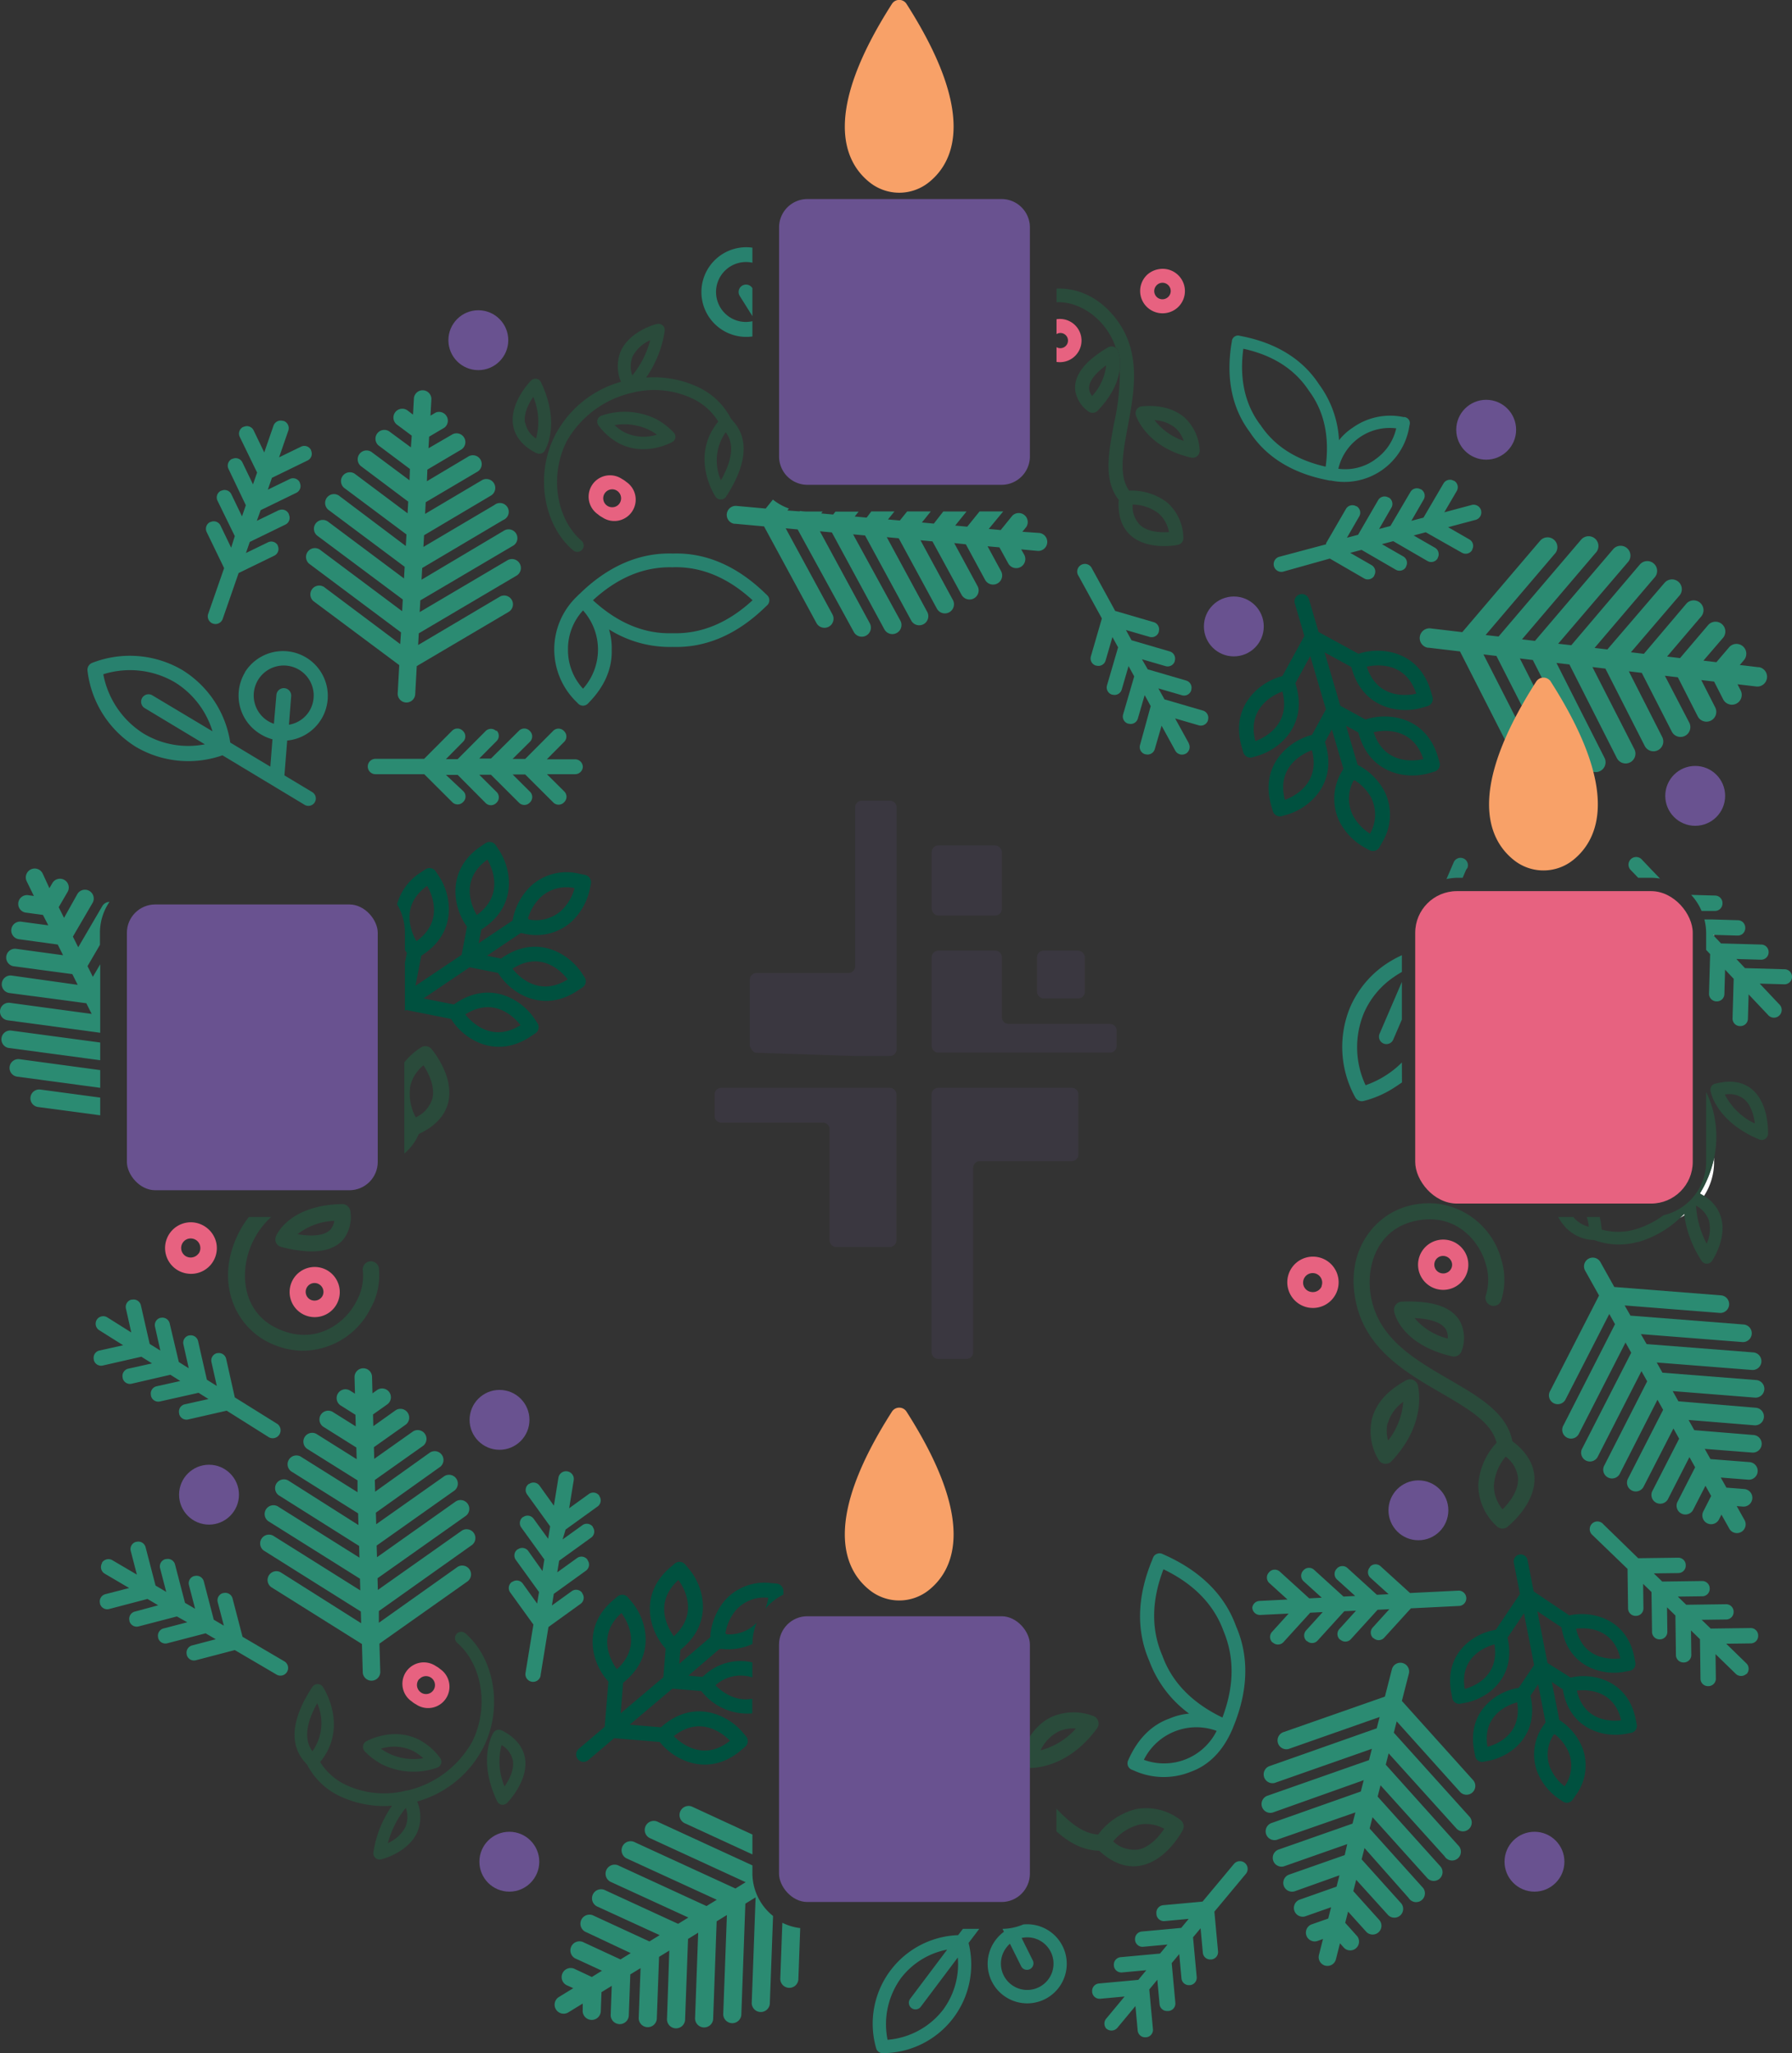 <svg xmlns="http://www.w3.org/2000/svg" viewBox="0 0 335.82 384.74"><rect x="0" y="0" width="335.82" height="384.74" fill="#333333" stroke="none"/><defs><style>.cls-1{fill:none;}.cls-2{fill:#28816e;}.cls-3{fill:#00513f;}.cls-4{fill:#e76280;}.cls-5{fill:#2a4b3b;}.cls-6{fill:#2b8b72;}.cls-7{fill:#695290;}.cls-8{opacity:0.14;}.cls-9{fill:#f8a168;stroke:#f8a168;stroke-miterlimit:10;}.cls-10{fill:#fff;}</style></defs><title>wreath3</title><g id="Layer_2" data-name="Layer 2"><g id="Layer_1-2" data-name="Layer 1"><g id="Layer_2-2" data-name="Layer 2"><g id="Wreath"><g id="leaves"><path class="cls-1" d="M39.82,137.05a16.33,16.33,0,0,0-7.08-9.2,16.65,16.65,0,0,0-13.38-1.49A16.76,16.76,0,0,0,27,137.48a16.27,16.27,0,0,0,11.46,2l-11.31-6.85a1.39,1.39,0,0,1,1.43-2.38L39.82,137Z"/><path class="cls-1" d="M48.28,127.39a5.62,5.62,0,0,0,1.92,7.71,5.91,5.91,0,0,0,1.09.5l.42-5.43a1.39,1.39,0,0,1,2.77.22l-.42,5.4a5.61,5.61,0,1,0-5.77-8.42Z"/><path class="cls-2" d="M45.91,126a8.42,8.42,0,0,0,2.86,11.54,8.33,8.33,0,0,0,2.29,1l-.4,5.13-7.51-4.52a19.37,19.37,0,0,0-9-13.6,19.41,19.41,0,0,0-16.93-1.31,1.4,1.4,0,0,0-.83,1.38,19.47,19.47,0,0,0,9.08,14.34,19.37,19.37,0,0,0,16.22,1.58l15.45,9.31a1.39,1.39,0,0,0,1.43-2.38l-5.27-3.17.52-6.53A8.4,8.4,0,1,0,45.88,126Zm-19.27,4.79a1.39,1.39,0,0,0,.47,1.9l11.28,6.79a16.27,16.27,0,0,1-11.46-2,16.76,16.76,0,0,1-7.57-11.13,16.65,16.65,0,0,1,13.38,1.49,16.36,16.36,0,0,1,7.08,9.2l-11.27-6.74a1.39,1.39,0,0,0-1.91.48ZM58,133.2a5.56,5.56,0,0,1-3.85,2.61l.42-5.4a1.39,1.39,0,0,0-2.77-.22l-.47,5.44a5.91,5.91,0,0,1-1.09-.5A5.62,5.62,0,1,1,58,133.2Z"/></g><g id="leaves-2"><path class="cls-1" d="M266.28,182.73l-5.2,12.08a1.39,1.39,0,0,1-2.55-1.1l5.2-12.09a16.27,16.27,0,0,0-8.16,8.27,16.76,16.76,0,0,0,.34,13.46,16.65,16.65,0,0,0,10-9,16.33,16.33,0,0,0,.38-11.61Z"/><path class="cls-1" d="M286.16,182.7a5.6,5.6,0,0,0-7.59-7.26l3.49,4.15a1.39,1.39,0,0,1-2.12,1.8h0l-3.51-4.16a5.91,5.91,0,0,0-.59,1,5.62,5.62,0,1,0,10.32,4.44Z"/></g><g id="leaves-3"><path class="cls-1" d="M154.72,54.58l6.86-11.22A1.4,1.4,0,0,1,164,44.8h0L157.09,56a16.27,16.27,0,0,0,9.25-7,16.76,16.76,0,0,0,1.57-13.4,16.65,16.65,0,0,0-11.17,7.51,16.33,16.33,0,0,0-2,11.43Z"/><path class="cls-1" d="M135,51.79a5.6,5.6,0,0,0,6.49,8.26l-2.87-4.6A1.39,1.39,0,1,1,141,54l2.92,4.65a5.91,5.91,0,0,0,.73-1A5.61,5.61,0,0,0,135,51.83h0Z"/></g><g id="Leaves-4"><path class="cls-3" d="M294.51,302.63l-.43.08-6.67-4.49-1.16-5.92a1.31,1.31,0,0,0-2.57.5l1.16,5.89-4.53,6.72-.43.08c-4,.78-9.32,4.55-7.9,11.77l.19,1a1.31,1.31,0,0,0,1.53,1l1-.19c4-.78,9.32-4.55,7.9-11.77l-.08-.43,3.07-4.56,1.9,9.7-2.88,4.27-.44.09c-4,.78-9.32,4.55-7.9,11.77l.19,1a1.31,1.31,0,0,0,1.53,1l1-.19c4-.78,9.32-4.55,7.9-11.77l-.08-.43,1.43-2.11,1.4,7.11-.27.4a9.36,9.36,0,0,0-1.34,8.74,11.08,11.08,0,0,0,4.07,5.17l.81.55a1.34,1.34,0,0,0,1.81-.36l.55-.81a9.36,9.36,0,0,0,1.34-8.74,11.08,11.08,0,0,0-4.07-5.17l-.33-.22-1.4-7.12,2.06,1.38.08.43c1.42,7.21,7.82,8.68,11.77,7.9l1-.19a1.31,1.31,0,0,0,1-1.53l-.19-1c-1.42-7.21-7.82-8.68-11.77-7.9l-.43.08L290,311.63l-1.9-9.69,4.51,3,.08.43c1.42,7.21,7.82,8.68,11.77,7.9l1-.19a1.31,1.31,0,0,0,1-1.53l-.19-1C304.86,303.37,298.46,301.9,294.51,302.63Zm9.3,19.74c-1.42.18-6.92.49-8.31-5.57,1.47-.17,6.93-.44,8.32,5.62Zm-29.33-5.93c-1-6.13,4.21-7.93,5.58-8.3,1,6.18-4.19,8-5.58,8.35Zm4.26,10.86c-1-6.13,4.21-7.93,5.58-8.3,1,6.18-4.2,8-5.58,8.34Zm15.34,1.33a6.75,6.75,0,0,1-.87,6.11,8.53,8.53,0,0,1-2.8-3.71,6.71,6.71,0,0,1,.78-6h.24A8.58,8.58,0,0,1,294.08,328.63Zm1.26-23.43c1.42-.18,6.92-.49,8.31,5.57-1.42.17-6.92.48-8.3-5.58Z"/></g><g id="Leaves-5"><path class="cls-3" d="M255,122.38l-.44.13-7.46-4.08-1.8-6.12a1.38,1.38,0,0,0-2.65.78l1.79,6.09-4.12,7.51-.44.13c-4.08,1.2-9.37,5.7-7.18,13.15l.29,1a1.38,1.38,0,0,0,1.71.94h0l1-.29c4.08-1.2,9.37-5.7,7.18-13.15l-.13-.44,2.79-5.1,2.94,10-2.61,4.78-.45.13c-4.08,1.2-9.37,5.7-7.18,13.15l.29,1a1.38,1.38,0,0,0,1.71.94h0l1-.29c4.08-1.2,9.37-5.7,7.18-13.15l-.13-.44,1.3-2.36,2.16,7.35-.24.45a9.89,9.89,0,0,0-.56,9.33,11.72,11.72,0,0,0,4.78,5l.91.5a1.42,1.42,0,0,0,1.87-.55l.5-.91a9.89,9.89,0,0,0,.56-9.33,11.72,11.72,0,0,0-4.78-5l-.37-.2L252.25,136l2.3,1.26.13.44c2.19,7.46,9.07,8.38,13.15,7.18l1-.29a1.38,1.38,0,0,0,.94-1.71h0l-.29-1c-2.19-7.46-9.07-8.38-13.15-7.18l-.44.13-4.72-2.58-2.94-10,5,2.74.13.44c2.19,7.46,9.07,8.38,13.15,7.18l1-.29a1.38,1.38,0,0,0,.94-1.71h0l-.29-1C266,122.1,259.09,121.18,255,122.38Zm11.7,19.88c-1.48.33-7.24,1.19-9.28-5.06,1.52-.33,7.28-1.19,9.32,5.06Zm-31.45-3.4c-1.66-6.36,3.66-8.76,5.07-9.28,1.68,6.36-3.61,8.75-5,9.28Zm5.53,11c-1.66-6.36,3.66-8.76,5.07-9.28,1.7,6.37-3.61,8.77-5,9.29Zm16.28-.15a7.14,7.14,0,0,1-.32,6.51,9,9,0,0,1-3.31-3.63,7.09,7.09,0,0,1,.24-6.34h.25a9.07,9.07,0,0,1,3.18,3.47Zm-.94-24.78c1.48-.33,7.24-1.19,9.28,5.06-1.4.34-7.2,1.2-9.25-5Z"/></g><path class="cls-1" d="M314,216.85a8.07,8.07,0,0,0-2.24.26,8.17,8.17,0,0,0-4.81,3.77,10.36,10.36,0,0,0,1.47-.27A10.73,10.73,0,0,0,314,216.85Z"/><path class="cls-1" d="M305.23,208.07a1.56,1.56,0,0,0,.4-.06,1.67,1.67,0,1,0-.41.06Z"/><path class="cls-1" d="M328.86,210.54c-.19-1.49-.71-3.52-2.1-4.64a4.47,4.47,0,0,0-3.52-.78A11.91,11.91,0,0,0,328.86,210.54Z"/><path class="cls-1" d="M297.77,229.88a9.15,9.15,0,0,0-5.4-7.25C293.7,228.28,296.18,229.54,297.77,229.88Z"/><path class="cls-1" d="M320.22,228.63a5,5,0,0,0-2.36-2.72,17.4,17.4,0,0,0,2,7.15A6.71,6.71,0,0,0,320.22,228.63Z"/><path class="cls-4" d="M305.27,210.43a3.88,3.88,0,0,0,1-.13,4,4,0,1,0-1.09-7.94,3.86,3.86,0,0,0-1,.13,4,4,0,1,0,1.08,7.94h0Zm-1.76-4a1.69,1.69,0,1,1,2.11,1.6,2.08,2.08,0,0,1-.4.06,1.7,1.7,0,0,1-1.71-1.68Z"/><path class="cls-5" d="M305,223.27a12.87,12.87,0,0,0,4-.39,13.37,13.37,0,0,0,8.08-6.47,1.18,1.18,0,0,0-.84-1.68,11.56,11.56,0,0,0-5.1.1c-5.37,1.41-7.15,6.68-7.22,6.9a1.16,1.16,0,0,0,.15,1A1.19,1.19,0,0,0,305,223.27Zm6.77-6.16a8.48,8.48,0,0,1,2.24-.26,10.67,10.67,0,0,1-5.58,3.76,9.29,9.29,0,0,1-1.47.27,8.16,8.16,0,0,1,4.82-3.77Z"/><path class="cls-5" d="M329.7,213.53a1.16,1.16,0,0,0,1.08-.1,1.2,1.2,0,0,0,.55-.94c0-.24.21-5.76-3.08-8.42-1.72-1.39-4-1.72-6.78-1h-.07a1.18,1.18,0,0,0-.85,1.34C320.57,204.63,321.6,210.18,329.7,213.53Zm-2.94-7.63c1.4,1.12,1.91,3.15,2.11,4.64a12.05,12.05,0,0,1-5.63-5.43,4.47,4.47,0,0,1,3.51.79Z"/><path class="cls-1" d="M79.33,329.47a8.07,8.07,0,0,0-1.83-1.31,8.17,8.17,0,0,0-6.1-.44,10.36,10.36,0,0,0,1.27.79A10.73,10.73,0,0,0,79.33,329.47Z"/><path class="cls-1" d="M78.71,317.05a1.56,1.56,0,0,0,.34.23,1.66,1.66,0,1,0-.35-.24Z"/><path class="cls-1" d="M94.55,334.76c.86-1.23,1.84-3.09,1.56-4.85A4.47,4.47,0,0,0,94,327,11.91,11.91,0,0,0,94.55,334.76Z"/><path class="cls-1" d="M58.53,328.19a9.15,9.15,0,0,0,.89-9C56.59,324.27,57.58,326.87,58.53,328.19Z"/><path class="cls-1" d="M76,342.38a5,5,0,0,0,.08-3.6,17.4,17.4,0,0,0-3.35,6.61A6.71,6.71,0,0,0,76,342.38Z"/><path class="cls-4" d="M77.16,318.83a3.88,3.88,0,0,0,.8.55,4,4,0,0,0,4.53-6.61h0a3.86,3.86,0,0,0-.8-.55,4,4,0,0,0-4.54,6.61Zm1.4-4.15a1.68,1.68,0,1,1,.53,2.6,2.08,2.08,0,0,1-.34-.23,1.7,1.7,0,0,1-.22-2.39l0,0Z"/><path class="cls-5" d="M68.34,328.17a12.87,12.87,0,0,0,3.25,2.46,13.37,13.37,0,0,0,10.38.6,1.18,1.18,0,0,0,.5-1.81,11.56,11.56,0,0,0-3.85-3.36c-4.92-2.56-9.78.14-10,.26a1.16,1.16,0,0,0-.58.86A1.19,1.19,0,0,0,68.34,328.17Zm9.15,0a8.48,8.48,0,0,1,1.83,1.31,10.67,10.67,0,0,1-6.66-1,9.29,9.29,0,0,1-1.27-.79,8.16,8.16,0,0,1,6.11.47Z"/><path class="cls-5" d="M93.16,337.54a1.16,1.16,0,0,0,.86.65,1.2,1.2,0,0,0,1-.33c.17-.17,4-4.12,3.38-8.3-.34-2.18-1.81-4-4.35-5.29H94a1.18,1.18,0,0,0-1.53.42C92.37,324.84,89.41,329.63,93.16,337.54Zm2.95-7.63c.28,1.77-.7,3.62-1.56,4.86A12,12,0,0,1,94,327,4.47,4.47,0,0,1,96.11,329.91Z"/><path class="cls-5" d="M57.4,330.51l.15.17a13.23,13.23,0,0,0,5.77,5.73l.14.07a19.45,19.45,0,0,0,10,1.9,20.6,20.6,0,0,0-3.48,8.7,1.17,1.17,0,0,0,1.44,1.34c.21,0,5-1.27,6.75-5a7.38,7.38,0,0,0,0-5.83,20,20,0,0,0,12.34-10c3.75-7.23,2.3-16.68-3.31-21.52a1.4,1.4,0,0,0-.22-.16,1.18,1.18,0,0,0-1.31,1.94c4.81,4.15,6,12.35,2.75,18.66a18.83,18.83,0,0,1-12,9,1.29,1.29,0,0,0-.45.07,16.81,16.81,0,0,1-11.47-1.26A11.37,11.37,0,0,1,60,330.19c5.44-6.67.56-14,.51-14.08a1.2,1.2,0,0,0-.43-.39,1.18,1.18,0,0,0-.55-.13,1.2,1.2,0,0,0-1,.53C52.56,325.21,56.2,329.19,57.4,330.51Zm18.65,8.27a5,5,0,0,1-.08,3.6,6.73,6.73,0,0,1-3.28,3A17.55,17.55,0,0,1,76.05,338.78ZM59.44,319.17a9.13,9.13,0,0,1-.89,9C57.58,326.87,56.59,324.27,59.44,319.17Z"/><path class="cls-1" d="M115.21,79.63A8.07,8.07,0,0,0,117,80.94a8.17,8.17,0,0,0,6.1.44,10.36,10.36,0,0,0-1.27-.75A10.73,10.73,0,0,0,115.21,79.63Z"/><path class="cls-1" d="M98.58,73.63c-.86,1.23-1.84,3.09-1.56,4.85a4.47,4.47,0,0,0,2.08,2.94A11.91,11.91,0,0,0,98.58,73.63Z"/><path class="cls-1" d="M134.6,80.24a9.15,9.15,0,0,0-.89,9C136.54,84.17,135.55,81.57,134.6,80.24Z"/><path class="cls-4" d="M117.38,90.32a3.88,3.88,0,0,0-.8-.55,4,4,0,0,0-4.53,6.61,3.86,3.86,0,0,0,.8.55,4,4,0,1,0,4.54-6.61h0ZM116,94.47a1.68,1.68,0,1,1-.53-2.6,2.08,2.08,0,0,1,.34.23A1.7,1.7,0,0,1,116,94.47Z"/><path class="cls-5" d="M126.19,81A12.87,12.87,0,0,0,123,78.55a13.37,13.37,0,0,0-10.34-.64,1.18,1.18,0,0,0-.5,1.81A11.56,11.56,0,0,0,116,83.08c4.92,2.56,9.78-.14,10-.26a1.16,1.16,0,0,0,.58-.86A1.19,1.19,0,0,0,126.19,81ZM117,81a8.48,8.48,0,0,1-1.83-1.34,10.67,10.67,0,0,1,6.66,1,9.29,9.29,0,0,1,1.27.79A8.16,8.16,0,0,1,117,81Z"/><path class="cls-5" d="M101.38,71.63a1.16,1.16,0,0,0-.86-.65,1.2,1.2,0,0,0-1,.33c-.17.17-4,4.12-3.38,8.3.34,2.18,1.81,4,4.35,5.29h.06a1.18,1.18,0,0,0,1.53-.42C102.17,84.3,105.13,79.52,101.38,71.63Zm-3,7.6c-.28-1.77.7-3.62,1.56-4.86a12.05,12.05,0,0,1,.52,7.8A4.47,4.47,0,0,1,98.43,79.23Z"/><path class="cls-5" d="M137.14,78.63l-.15-.17a13.23,13.23,0,0,0-5.77-5.73l-.14-.07a19.45,19.45,0,0,0-10-1.9,20.6,20.6,0,0,0,3.48-8.7,1.17,1.17,0,0,0-1.44-1.34c-.21,0-5,1.27-6.75,5a7.38,7.38,0,0,0,0,5.83,20,20,0,0,0-12.34,10c-3.75,7.23-2.3,16.68,3.31,21.52a1.4,1.4,0,0,0,.22.16,1.19,1.19,0,0,0,1.41-1.91h0c-4.81-4.15-6-12.35-2.75-18.66a18.83,18.83,0,0,1,12-9,1.29,1.29,0,0,0,.37-.09,16.81,16.81,0,0,1,11.47,1.26A11.37,11.37,0,0,1,134.6,79c-5.44,6.67-.56,14-.51,14.08a1.2,1.2,0,0,0,.43.39,1.18,1.18,0,0,0,.55.13,1.2,1.2,0,0,0,1-.53C142,83.93,138.34,80,137.14,78.63Zm-18.65-8.27a5,5,0,0,1,.08-3.6,6.73,6.73,0,0,1,3.28-3A17.55,17.55,0,0,1,118.49,70.36ZM135.11,90a9.13,9.13,0,0,1,.89-9c1,1.3,2,3.9-.9,9Z"/><path class="cls-1" d="M218.16,56.08a1.51,1.51,0,0,0,.74-.38,1.57,1.57,0,0,0,.47-1.45,1.55,1.55,0,0,0-1.83-1.2,1.59,1.59,0,0,0-1.2,1.83,1.55,1.55,0,0,0,.67,1A1.48,1.48,0,0,0,218.16,56.08Z"/><path class="cls-1" d="M214,83.26a11.72,11.72,0,0,0,5.5,3.89A5.66,5.66,0,0,0,218,84.8,6.41,6.41,0,0,0,214,83.26Z"/><path class="cls-1" d="M227,109.63a8.14,8.14,0,0,0-5-.64,5,5,0,0,0,2.1,3.49c1.73,1,4.14.63,5.55.24A6,6,0,0,0,227,109.63Z"/><path class="cls-1" d="M205.91,69.63c-.88.82-1.91,2-1.81,3.29a2.57,2.57,0,0,0,.56,1.34,10.06,10.06,0,0,0,2.63-5.75A14.27,14.27,0,0,0,205.91,69.63Z"/><path class="cls-1" d="M196.67,71.79a1.39,1.39,0,0,0,.69-.35,1.44,1.44,0,0,0-.18-2.26,1.39,1.39,0,0,0-1.08-.2,1.48,1.48,0,0,0-1.12,1.7,1.42,1.42,0,0,0,.61.91A1.49,1.49,0,0,0,196.67,71.79Z"/><path class="cls-4" d="M218.69,58.63a4.22,4.22,0,0,0,2-1A4.17,4.17,0,0,0,217,50.47a4.22,4.22,0,0,0-2,1,4.17,4.17,0,0,0,.55,6.55A4.22,4.22,0,0,0,218.69,58.63Zm-2.36-3.78a1.58,1.58,0,0,1,1.2-1.83,1.55,1.55,0,0,1,1.83,1.2,1.53,1.53,0,0,1-.47,1.45,1.61,1.61,0,0,1-.74.38,1.54,1.54,0,0,1-1.16-.22,1.56,1.56,0,0,1-.66-1Z"/><path class="cls-5" d="M214,76.14a1.3,1.3,0,0,0-.78.34,1,1,0,0,0-.19.23,1.31,1.31,0,0,0-.16,1.13c.08.24,2,6,10.34,7.91a1.3,1.3,0,0,0,1.11-.25,1.32,1.32,0,0,0,.5-1,8.94,8.94,0,0,0-2.69-6.12C220.2,76.63,217.47,75.84,214,76.14Zm7.86,6.49a11.63,11.63,0,0,1-5.5-3.89,6.52,6.52,0,0,1,4,1.54A5.77,5.77,0,0,1,221.83,82.63Z"/><path class="cls-1" d="M36.75,232.38a1.75,1.75,0,0,0-.92-.3,1.81,1.81,0,0,0-1.58.79,1.79,1.79,0,0,0,.49,2.48h0a1.84,1.84,0,0,0,2.49-.5,1.8,1.8,0,0,0,.27-1.35A1.72,1.72,0,0,0,36.75,232.38Z"/><path class="cls-1" d="M57,215.5a13.56,13.56,0,0,0-1.27-7.7,6.55,6.55,0,0,0-.72,3.14A7.42,7.42,0,0,0,57,215.5Z"/><path class="cls-1" d="M76.88,203.63a9.42,9.42,0,0,0,1,5.77A5.74,5.74,0,0,0,81,205.86c.54-2.27-.74-4.79-1.67-6.21A6.91,6.91,0,0,0,76.88,203.63Z"/><path class="cls-1" d="M57.85,231.51c1.39.06,3.25-.09,4.18-1.18a3,3,0,0,0,.65-1.55c-3.64.32-5.73,1.49-6.88,2.5A16.52,16.52,0,0,0,57.85,231.51Z"/><path class="cls-1" d="M59.9,240.73a1.61,1.61,0,0,0-.85-.28,1.67,1.67,0,0,0-1.72,2A1.61,1.61,0,0,0,58,243.5a1.71,1.71,0,0,0,2.31-.46,1.65,1.65,0,0,0,.25-1.24A1.73,1.73,0,0,0,59.9,240.73Z"/><path class="cls-4" d="M38.44,229.86a4.88,4.88,0,0,0-2.46-.81,4.83,4.83,0,0,0-2.9,8.84,4.88,4.88,0,0,0,2.46.81,4.82,4.82,0,0,0,5-5.77A4.89,4.89,0,0,0,38.44,229.86Zm-1.2,5a1.83,1.83,0,0,1-2.49.5,1.8,1.8,0,0,1-.5-2.49,1.77,1.77,0,0,1,1.58-.79,1.86,1.86,0,0,1,.92.3,1.79,1.79,0,0,1,.76,1.14,1.81,1.81,0,0,1-.26,1.36Z"/><path class="cls-4" d="M61.58,238.21a4.7,4.7,0,1,0,2.09,4.13A4.73,4.73,0,0,0,61.58,238.21ZM60.34,243a1.71,1.71,0,0,1-2.31.46,1.65,1.65,0,0,1-.47-2.29h0a1.66,1.66,0,0,1,1.46-.74,1.61,1.61,0,0,1,.85.28,1.64,1.64,0,0,1,.71,1.05A1.6,1.6,0,0,1,60.34,243Z"/><path class="cls-5" d="M65.63,226.86a1.54,1.54,0,0,0-1.51-1.23c-9.94.19-12.29,5.78-12.39,6a1.55,1.55,0,0,0,0,1.25,1.51,1.51,0,0,0,1,.79,24.55,24.55,0,0,0,5,.82c3,.13,5.26-.63,6.64-2.27A6.85,6.85,0,0,0,65.63,226.86ZM62,230.33c-.93,1.09-2.79,1.24-4.18,1.18a16.85,16.85,0,0,1-2.06-.23,11.77,11.77,0,0,1,6.88-2.5,3,3,0,0,1-.65,1.55Z"/><path class="cls-5" d="M56.67,219.51a1.51,1.51,0,0,0,.91.37,1.2,1.2,0,0,0,.35,0,1.51,1.51,0,0,0,1.06-.79c.14-.26,3.29-6.47-1.88-14.94a1.5,1.5,0,0,0-1.11-.71,1.52,1.52,0,0,0-1.25.42,10.34,10.34,0,0,0-2.86,7.19C52,214,53.61,216.9,56.67,219.51Zm-1-11.71a13.46,13.46,0,0,1,1.27,7.7,7.55,7.55,0,0,1-2-4.55,6.68,6.68,0,0,1,.71-3.15Z"/><path class="cls-1" d="M249.6,235.24a1.8,1.8,0,0,0,.29-1.34,1.84,1.84,0,0,0-2.08-1.45,1.79,1.79,0,0,0-1.45,2.07h0a1.81,1.81,0,0,0,1.13,1.36,1.75,1.75,0,0,0,1,.09A1.72,1.72,0,0,0,249.6,235.24Z"/><path class="cls-1" d="M256.57,262.9a6.55,6.55,0,0,0-.6,3.17,13.56,13.56,0,0,0,4.23-6.55A7.42,7.42,0,0,0,256.57,262.9Z"/><path class="cls-1" d="M274.45,283c1.42-.94,3.6-2.73,4-5a5.74,5.74,0,0,0-1.45-4.49,9.42,9.42,0,0,0-3.25,4.87A6.91,6.91,0,0,0,274.45,283Z"/><path class="cls-1" d="M265.48,244.63c.65,1.38,2.09,3.29,5.31,5a3,3,0,0,0,0-1.68c-.42-1.37-2.06-2.25-3.36-2.75A16.52,16.52,0,0,0,265.48,244.63Z"/><path class="cls-1" d="M274.08,236.9a1.65,1.65,0,0,0,.27-1.24,1.71,1.71,0,0,0-1.94-1.34,1.61,1.61,0,0,0-1.07.68,1.67,1.67,0,0,0,.78,2.5,1.61,1.61,0,0,0,.89.08A1.73,1.73,0,0,0,274.08,236.9Z"/><path class="cls-5" d="M287.56,277c-.07-2.6-1.49-4.94-4.15-6.94-1-5.29-6.28-8.34-11.82-11.55-6.24-3.62-12.71-7.36-14.48-14.61-1.48-6,.72-13.26,7.67-15,7.92-2,12.51,3.72,13.66,8a9.79,9.79,0,0,1,0,5.85,1.52,1.52,0,0,0,2.82,1.11,12.7,12.7,0,0,0,.11-7.73,14.29,14.29,0,0,0-11.25-10.46,14.88,14.88,0,0,0-6,.27c-6.62,1.62-12.32,8.71-9.89,18.63,2.08,8.5,9.43,12.75,15.9,16.5,5,2.92,9.41,5.47,10.32,9.3a12.69,12.69,0,0,0-3.42,7.89,10.48,10.48,0,0,0,3.46,7.73,1.5,1.5,0,0,0,2,.13C282.63,286,287.68,282,287.56,277Zm-6,5.82a7,7,0,0,1-1.61-4.43,9.4,9.4,0,0,1,2.21-5.43,5.7,5.7,0,0,1,2.32,4.11c.1,2.34-1.7,4.59-2.9,5.76Z"/><path class="cls-4" d="M250.48,242.16a4.81,4.81,0,1,0-5.21,2.88,4.82,4.82,0,0,0,5.21-2.88ZM247.7,241a1.79,1.79,0,0,1-1,1,1.86,1.86,0,0,1-1,.1,1.77,1.77,0,0,1-1.38-1.1,1.79,1.79,0,1,1,3.32.05Z"/><path class="cls-4" d="M274.78,238.86a4.71,4.71,0,1,0-2.57,2.51A4.7,4.7,0,0,0,274.78,238.86ZM272,237.63a1.64,1.64,0,0,1-.91.88,1.61,1.61,0,0,1-.89.1,1.64,1.64,0,0,1-.37-3.15h0a1.71,1.71,0,0,1,2.17.93A1.6,1.6,0,0,1,272,237.63Z"/><path class="cls-5" d="M273.68,247.75c-1-1.89-3-3.1-6-3.6a24.55,24.55,0,0,0-5-.23,1.51,1.51,0,0,0-1.11.57,1.55,1.55,0,0,0-.31,1.21c0,.26,1.19,6.22,10.87,8.47a1.54,1.54,0,0,0,1.72-.86A6.85,6.85,0,0,0,273.68,247.75Zm-2.37,3.08A11.69,11.69,0,0,1,265.1,247a16.85,16.85,0,0,1,2.06.2c1.38.23,3.16.76,3.84,2a3,3,0,0,1,.31,1.66Z"/><path class="cls-5" d="M257.08,266a10.34,10.34,0,0,0,1.31,7.63,1.52,1.52,0,0,0,1.14.67,1.5,1.5,0,0,0,1.23-.47c6.81-7.21,5-13.94,4.94-14.23a1.51,1.51,0,0,0-.87-1,1.2,1.2,0,0,0-.34-.1,1.51,1.51,0,0,0-1,.17C260,260.56,257.81,263,257.08,266Zm3,.69a7.55,7.55,0,0,1,2.89-4,13.46,13.46,0,0,1-2.84,7.26,6.68,6.68,0,0,1-.1-3.28Z"/><path class="cls-1" d="M171.72,315.77a1.75,1.75,0,0,0-.07-1,1.81,1.81,0,0,0-1.33-1.16,1.79,1.79,0,0,0-2.11,1.4h0a1.84,1.84,0,0,0,1.4,2.11,1.8,1.8,0,0,0,1.35-.26A1.72,1.72,0,0,0,171.72,315.77Z"/><path class="cls-1" d="M195,328a13.56,13.56,0,0,0,6.64-4.09,6.55,6.55,0,0,0-3.18.53A7.42,7.42,0,0,0,195,328Z"/><path class="cls-1" d="M213.55,342a9.42,9.42,0,0,0-4.94,3.15,5.74,5.74,0,0,0,4.46,1.54c2.3-.36,4.15-2.51,5.11-3.9A6.91,6.91,0,0,0,213.55,342Z"/><path class="cls-1" d="M180.54,335c.47,1.31,1.32,3,2.68,3.42a3,3,0,0,0,1.68,0c-1.68-3.25-3.56-4.73-4.92-5.41A16.52,16.52,0,0,0,180.54,335Z"/><path class="cls-1" d="M172.79,340.35a1.61,1.61,0,0,0-.06-.89,1.67,1.67,0,0,0-2.49-.83,1.61,1.61,0,0,0-.71,1.06,1.71,1.71,0,0,0,1.3,2,1.65,1.65,0,0,0,1.25-.24A1.73,1.73,0,0,0,172.79,340.35Z"/><path class="cls-4" d="M174.69,316.38a4.88,4.88,0,0,0-.19-2.59,4.83,4.83,0,0,0-9.28.67,4.88,4.88,0,0,0,.19,2.59,4.82,4.82,0,0,0,7.22,2.39A4.89,4.89,0,0,0,174.69,316.38Zm-5.1.8a1.83,1.83,0,0,1-1.4-2.11,1.8,1.8,0,0,1,2.11-1.4,1.77,1.77,0,0,1,1.33,1.16,1.86,1.86,0,0,1,.07,1,1.79,1.79,0,0,1-.76,1.14,1.81,1.81,0,0,1-1.35.2Z"/><path class="cls-4" d="M175.75,341a4.7,4.7,0,1,0-3,3.42A4.73,4.73,0,0,0,175.75,341Zm-4.94.69a1.71,1.71,0,0,1-1.3-2,1.65,1.65,0,0,1,1.93-1.32l.07,0a1.66,1.66,0,0,1,1.24,1.07,1.61,1.61,0,0,1,.06.89,1.64,1.64,0,0,1-.71,1.06,1.6,1.6,0,0,1-1.28.27Z"/><path class="cls-5" d="M187.79,340.38a1.54,1.54,0,0,0,.53-1.85c-4-9.12-10-9.17-10.28-9.18a1.55,1.55,0,0,0-1.13.52,1.51,1.51,0,0,0-.36,1.19,24.55,24.55,0,0,0,1.13,4.92c1,2.85,2.58,4.63,4.62,5.28A6.85,6.85,0,0,0,187.79,340.38Zm-4.58-2c-1.36-.45-2.2-2.11-2.68-3.42a16.85,16.85,0,0,1-.57-2c1.37.68,3.25,2.18,4.92,5.41a3,3,0,0,1-1.67,0Z"/><path class="cls-5" d="M191.18,329.31a1.51,1.51,0,0,0,0,1,1.2,1.2,0,0,0,.16.31,1.51,1.51,0,0,0,1.13.68c.29,0,7.23.58,13.11-7.41a1.5,1.5,0,0,0,.24-1.3,1.52,1.52,0,0,0-.87-1,10.34,10.34,0,0,0-7.74.08C194.47,322.91,192.44,325.48,191.18,329.31Zm10.44-5.39A13.46,13.46,0,0,1,195,328a7.55,7.55,0,0,1,3.46-3.57,6.68,6.68,0,0,1,3.19-.52Z"/><g id="Flower_leaf" data-name="Flower leaf"><path class="cls-1" d="M141,112.48c-4.64-4.28-9.66-6.34-14.92-6.18-5.35-.17-10.37,1.92-15,6.18,4.64,4.28,9.65,6.35,14.91,6.18C131.39,118.84,136.4,116.76,141,112.48Z"/><path class="cls-1" d="M109.25,114.39a11,11,0,0,0,0,14.67A11,11,0,0,0,109.25,114.39Z"/><path class="cls-2" d="M109.25,132.24a1.37,1.37,0,0,0,.93-.39l.18-.2c2.94-3,4.39-6.38,4.27-9.89a11.88,11.88,0,0,0-.5-3.81,21.41,21.41,0,0,0,11.9,3.28c6.23.2,12.09-2.32,17.38-7.47l.38-.36a1.26,1.26,0,0,0,.38-.92,1.3,1.3,0,0,0-.38-.92l-.37-.35c-5.31-5.16-11.17-7.68-17.32-7.48-6.23-.2-12.08,2.32-17.37,7.45l-.4.37h0l-.2.21a13.71,13.71,0,0,0,0,19.87l.21.22A1.29,1.29,0,0,0,109.25,132.24Zm16.86-25.94c5.27-.16,10.28,1.91,14.92,6.18-4.63,4.27-9.65,6.34-15,6.18-5.26.17-10.27-1.91-14.91-6.18,4.63-4.26,9.64-6.34,15-6.17Zm-19.67,15.39a10.61,10.61,0,0,1,2.82-7.3,11,11,0,0,1,0,14.67A10.67,10.67,0,0,1,106.44,121.69Z"/></g><g id="Flower_leaf-2" data-name="Flower leaf-2"><path class="cls-1" d="M233,65.33c-.76,5.64.3,10.41,3.14,14.21,2.64,4,6.77,6.67,12.3,7.88.76-5.64-.29-10.4-3.13-14.21C242.65,69.17,238.52,66.54,233,65.33Z"/><path class="cls-1" d="M250.79,87.82a9.88,9.88,0,0,0,10.84-7.57A9.88,9.88,0,0,0,250.79,87.82Z"/><path class="cls-2" d="M264,78.63a1.24,1.24,0,0,0-.77-.48H263a12.1,12.1,0,0,0-9.51,2,10.71,10.71,0,0,0-2.56,2.34A19.29,19.29,0,0,0,247.17,72c-3.07-4.7-8-7.73-14.48-9l-.47-.1a1.13,1.13,0,0,0-.88.19,1.17,1.17,0,0,0-.48.76,2.06,2.06,0,0,1-.07.45c-1.07,6.59.09,12.21,3.41,16.65,3.07,4.7,8,7.72,14.47,9l.48.1h.26A12.32,12.32,0,0,0,264,80.47q.06-.31.11-.62l.06-.27A1.16,1.16,0,0,0,264,78.63Zm-27.86.93c-2.84-3.81-3.9-8.58-3.14-14.21,5.54,1.21,9.66,3.85,12.3,7.89,2.84,3.8,3.89,8.57,3.13,14.21-5.52-1.25-9.64-3.87-12.28-7.91Zm21.51,6.59a9.56,9.56,0,0,1-6.84,1.69,9.88,9.88,0,0,1,10.84-7.57,9.62,9.62,0,0,1-4,5.86Z"/></g><g id="Flower_leaf-3" data-name="Flower leaf-3"><path class="cls-1" d="M218,294.12c5.69,2.73,9.47,6.62,11.26,11.58,2.14,4.91,2.05,10.34-.2,16.22-5.69-2.73-9.47-6.62-11.26-11.57C215.66,305.42,215.74,300,218,294.12Z"/><path class="cls-1" d="M228,324.35a11,11,0,0,1-13.63,5.43A11,11,0,0,1,228,324.35Z"/><path class="cls-2" d="M212.1,331.63l.29.11a13.49,13.49,0,0,0,10.8.26c3.29-1.19,5.88-3.77,7.61-7.63l.12-.26h0s.08-.18.2-.51c2.81-6.81,3-13.18.5-18.89-2.09-5.79-6.6-10.29-13.36-13.32l-.46-.21a1.3,1.3,0,0,0-1,0,1.26,1.26,0,0,0-.71.7s-.08.18-.19.49c-2.82,6.82-3,13.19-.51,18.91a21.41,21.41,0,0,0,7.45,9.84,11.88,11.88,0,0,0-3.73.94c-3.3,1.19-5.88,3.77-7.61,7.63l-.11.24a1.37,1.37,0,0,0,0,1A1.29,1.29,0,0,0,212.1,331.63Zm17-9.77c-5.69-2.73-9.47-6.62-11.26-11.57-2.14-4.91-2.06-10.34.19-16.22,5.68,2.73,9.46,6.62,11.26,11.58,2.09,5,2,10.38-.23,16.26Zm-14.72,7.87A11,11,0,0,1,228,324.35a11,11,0,0,1-13.63,5.43Z"/></g><g id="Fir_Leaf" data-name="Fir Leaf"><path class="cls-6" d="M75.15,118.51,75,120.7,60.73,110a1.66,1.66,0,0,0-2,2.64l16.09,12-.29,5.27a1.64,1.64,0,0,0,3.28.18l.29-5.27,17.26-10.18a1.65,1.65,0,0,0-1.64-2.86l0,0-15.36,9.09.12-2.19,18.32-10.81A1.65,1.65,0,0,0,95.08,105l-16.43,9.7.12-2.19,17.3-10.2a1.65,1.65,0,1,0-1.64-2.86l0,0L79,108.63l.12-2.19,15.19-9a1.65,1.65,0,1,0-1.66-2.81l-13.3,7.86.12-2.19L92,92.87A1.65,1.65,0,0,0,90.29,90l-10.63,6.3.12-2.19,9.57-5.65a1.66,1.66,0,1,0-1.67-2.86h0L80,90.18,80.09,88l6.33-3.74a1.65,1.65,0,0,0-1.68-2.84L80.3,84l.12-2.17,2.89-1.71a1.65,1.65,0,0,0-1.64-2.82l-1,.59.17-3.07a1.64,1.64,0,0,0-3.27-.22L77.4,77.7l-.92-.7a1.66,1.66,0,1,0-2,2.64l2.68,2L77,83.83l-4.07-3a1.66,1.66,0,0,0-2,2.64l5.89,4.41L76.74,90,69.6,84.68a1.66,1.66,0,0,0-2,2.64L76.5,94l-.12,2.19-9.91-7.42a1.66,1.66,0,0,0-2,2.64l11.7,8.74-.12,2.17L63.68,93a1.66,1.66,0,1,0-2,2.64l14.15,10.57-.12,2.19L61.4,97.7a1.66,1.66,0,0,0-2,2.64l16.08,12-.12,2.19L60.1,103.12a1.66,1.66,0,1,0-2,2.64Z"/></g><g id="Fir_Leaf-2" data-name="Fir Leaf-2"><path class="cls-6" d="M293,267.08a1.65,1.65,0,1,0,2.93,1.5l8.69-17,1.07,1.91-9.15,17.88a1.65,1.65,0,1,0,2.93,1.5l8.14-15.93,1.07,1.91-8,15.7a1.65,1.65,0,1,0,2.93,1.5l7-13.75,1.06,1.89-6.64,13a1.65,1.65,0,0,0,2.93,1.5l5.64-11,1.07,1.91-5.06,9.89a1.65,1.65,0,0,0,2.93,1.5l4.06-7.94,1.07,1.91-3.35,6.55a1.65,1.65,0,0,0,2.93,1.5l2.35-4.59,1.07,1.91-1.52,3a1.65,1.65,0,0,0,2.93,1.5l.52-1,1.5,2.68a1.64,1.64,0,0,0,2.86-1.6l-1.5-2.68,1.15.09a1.65,1.65,0,0,0,.26-3.29l-3.34-.26-1.06-1.89,5.14.4a1.65,1.65,0,0,0,.26-3.29l-7.33-.57-1.07-1.91,8.89.69a1.65,1.65,0,0,0,.26-3.29L317.51,268l-1.07-1.91,12.34,1a1.65,1.65,0,0,0,.26-3.29l-14.51-1.21-1.07-1.91,15.4,1.22a1.65,1.65,0,0,0,.26-3.29l-17.58-1.38-1.07-1.91,17.84,1.4a1.65,1.65,0,0,0,.26-3.29l-20-1.56L307.5,250l19,1.49a1.65,1.65,0,0,0,.26-3.29l-21.21-1.66-1.09-1.91,17.8,1.4a1.65,1.65,0,0,0,.26-3.29l-20-1.57-2.57-4.6a1.64,1.64,0,1,0-2.93,1.48l.07.12,2.57,4.6-9.15,17.86a1.65,1.65,0,1,0,2.93,1.5l8.14-15.9,1.07,1.91Z"/></g><g id="Fir_Leaf-3" data-name="Fir Leaf-3"><path class="cls-6" d="M238,330.92a1.65,1.65,0,1,0,.93,3.17l.16-.06,18-6.32-.54,2.12-18.95,6.65a1.65,1.65,0,0,0,.93,3.17l.16-.06,16.87-6-.54,2.12-16.65,5.88a1.65,1.65,0,1,0,.93,3.17l.16-.06L254,339.63l-.54,2.1-13.76,4.83a1.65,1.65,0,1,0,.93,3.17l.16-.06,11.68-4.1-.47,2.06-10.49,3.68a1.65,1.65,0,0,0,1.09,3.11l8.41-3-.54,2.12L243.5,356a1.65,1.65,0,0,0,1.09,3.11l4.86-1.71-.54,2.12-3.16,1.11a1.65,1.65,0,0,0,1.09,3.11l1.09-.39-.76,3a1.64,1.64,0,1,0,3.18.81l.76-3,.77.86a1.65,1.65,0,0,0,2.45-2.2l-2.24-2.5.54-2.1,3.45,3.83a1.65,1.65,0,0,0,2.45-2.2l-4.92-5.47.54-2.12,6,6.63a1.65,1.65,0,0,0,2.45-2.2l-7.43-8.26.54-2.12,8.26,9.34a1.65,1.65,0,1,0,2.6-2l-.15-.16-9.75-10.84.54-2.12L267.53,352a1.65,1.65,0,0,0,2.45-2.2l-11.81-13.13.54-2.12,12,13.3a1.65,1.65,0,1,0,2.6-2l-.15-.16-13.47-15,.54-2.12L273,342.71a1.65,1.65,0,0,0,2.45-2.2L261.2,324.69l.54-2.12,11.93,13.28a1.65,1.65,0,0,0,2.45-2.2l-13.41-14.91,1.31-5.11a1.64,1.64,0,1,0-3.18-.81h0l-1.31,5.11-18.93,6.63a1.65,1.65,0,1,0,.93,3.17l.16-.06,16.85-5.92-.54,2.12Z"/></g><g id="Fir_Leaf-4" data-name="Fir Leaf-4"><path class="cls-6" d="M88.29,289.63a1.65,1.65,0,1,0-1.73-2.81l-.17.12-15.58,11-.06-2.19,16.4-11.59a1.65,1.65,0,1,0-1.73-2.81l-.17.12-14.6,10.34-.07-2.18L85,279.43a1.65,1.65,0,1,0-1.73-2.81l-.17.12-12.6,8.89-.06-2.17L82.31,275a1.65,1.65,0,1,0-1.73-2.81l-.17.12L70.3,279.53l-.06-2.19,9.07-6.42a1.65,1.65,0,0,0-1.9-2.69l-7.28,5.15-.06-2.19,6-4.25a1.65,1.65,0,0,0-1.9-2.69l-4.21,3-.06-2.19,2.74-1.94a1.65,1.65,0,0,0-1.9-2.69l-.94.67L69.72,258a1.64,1.64,0,1,0-3.28.09l.08,3.07-1-.62a1.65,1.65,0,0,0-1.75,2.79l2.84,1.79.06,2.17-4.37-2.74a1.65,1.65,0,0,0-1.75,2.79l6.23,3.91.06,2.19-7.55-4.74a1.65,1.65,0,0,0-1.75,2.79L67,277.41v2.22l-10.49-6.58a1.65,1.65,0,0,0-1.93,2.68l.18.11,12.35,7.75.06,2.19-13-8.25a1.65,1.65,0,1,0-1.93,2.68l.18.11L67.3,289.7l.06,2.19-15.15-9.51a1.65,1.65,0,0,0-1.93,2.68l.18.11,17,10.67.06,2.19L51.37,287.89a1.65,1.65,0,0,0-1.93,2.68l.18.11,18,11.31.06,2.19-15.1-9.55a1.65,1.65,0,0,0-1.75,2.79l17,10.66.15,5.27a1.64,1.64,0,0,0,3.28-.09L71.11,308,87.5,296.42a1.65,1.65,0,0,0-1.73-2.81l-.17.12L71,304.09V301.9Z"/></g><g id="Fir_Leaf-5" data-name="Fir Leaf-5"><path class="cls-6" d="M280.83,119.28,278.4,119l12.91-15.16a1.84,1.84,0,1,0-2.67-2.53l-.13.15-14.48,17-5.84-.69a1.83,1.83,0,1,0-.61,3.61l.18,0,5.84.69L283.74,142a1.84,1.84,0,1,0,3.28-1.67L278,122.63l2.43.29,10.76,21.14a1.84,1.84,0,1,0,3.28-1.67h0l-9.65-19,2.43.29,10.15,20a1.84,1.84,0,1,0,3.28-1.67h0l-9-17.78,2.43.29L303,142.06a1.84,1.84,0,1,0,3.28-1.67h0L298.42,125l2.43.29,7.37,14.49a1.84,1.84,0,1,0,3.28-1.67h0l-6.26-12.31,2.43.29,5.62,11a1.84,1.84,0,1,0,3.28-1.67L312,126.63l2.43.29,3.72,7.31a1.84,1.84,0,1,0,3.28-1.67h0l-2.61-5.12,2.4.28,1.7,3.33a1.84,1.84,0,1,0,3.28-1.67h0l-.59-1.15,3.4.4a1.83,1.83,0,1,0,.61-3.61l-.18,0-3.4-.4.84-1a1.84,1.84,0,0,0-2.8-2.38l-2.43,2.85-2.43-.29,3.73-4.34a1.84,1.84,0,0,0-2.8-2.38l-5.31,6.24-2.43-.29,6.45-7.57a1.84,1.84,0,0,0-2.8-2.38l-8,9.44-2.43-.29,9-10.51a1.84,1.84,0,1,0-2.67-2.53l-.13.15L301.22,121.7l-2.4-.28L310,108.29a1.84,1.84,0,1,0-2.67-2.53l-.13.15-12.74,15-2.46-.28,13-15.21a1.84,1.84,0,1,0-2.67-2.53l-.13.15L287.65,120.1l-2.43-.29L299,103.63a1.84,1.84,0,1,0-2.67-2.53l-.13.15Z"/></g><path class="cls-6" d="M109.22,143.72a1.44,1.44,0,0,0-1.44-1.43h-5.31l3.25-3.27a1.4,1.4,0,0,0,0-2l0,0-.06-.06a1.4,1.4,0,0,0-2,0l0,0-5.24,5.26H96.06L99.31,139a1.4,1.4,0,0,0,0-2l0,0-.06-.06a1.4,1.4,0,0,0-2,0l0,0L92,142.15h-2.2l3.25-3.27a1.4,1.4,0,0,0,0-2l0,0L93,137a1.4,1.4,0,0,0-2,0l0,0-5.24,5.26h-2.2L86.78,139a1.4,1.4,0,0,0,0-2l0,0-.06-.06a1.4,1.4,0,0,0-2,0l0,0-5.24,5.26H70.36a1.44,1.44,0,1,0,0,2.88H79.5l5.26,5.24a1.4,1.4,0,0,0,2,0l0,0,.06-.06a1.4,1.4,0,0,0,0-2l0,0-3.25-3.05h2.2L91,150.47a1.4,1.4,0,0,0,2,0l0,0,.06-.06a1.4,1.4,0,0,0,0-2l0,0-3.25-3.23H92l5.26,5.24a1.4,1.4,0,0,0,2,0l0,0,.06-.06a1.4,1.4,0,0,0,0-2l0,0-3.25-3.23h2.35l5.26,5.24a1.4,1.4,0,0,0,2,0l0,0,.06-.06a1.4,1.4,0,0,0,0-2l0,0-3.25-3.23h5.28A1.44,1.44,0,0,0,109.22,143.72Z"/><path class="cls-6" d="M53.08,78.89a1.44,1.44,0,0,0-1.83.89l-1.73,5-2-4.15A1.4,1.4,0,0,0,45.65,80h-.07a1.4,1.4,0,0,0-.65,1.87l3.25,6.68h0l-.77,2.22-2-4.15A1.4,1.4,0,0,0,43.54,86h-.07a1.4,1.4,0,0,0-.65,1.87l3.25,6.81h0l-.72,2.08-2-4.15a1.4,1.4,0,0,0-1.87-.65h-.07a1.4,1.4,0,0,0-.65,1.87L44,100.46h0l-.68,2.17-2-4.15a1.4,1.4,0,0,0-1.87-.65h-.07a1.4,1.4,0,0,0-.65,1.87L42,106.46h0l-3,8.62a1.44,1.44,0,0,0,2.72.94l3-8.64h0l6.68-3.25a1.4,1.4,0,0,0,.65-1.87v-.07a1.4,1.4,0,0,0-1.84-.56l-4.12,2,.72-2.08h0l6.68-3.25a1.4,1.4,0,0,0,.65-1.87v-.07a1.4,1.4,0,0,0-1.83-.76l-.06,0-4.12,2,.72-2h0l6.68-3.25a1.4,1.4,0,0,0,.65-1.87v-.07a1.4,1.4,0,0,0-1.87-.65l-4.12,2,.77-2.22h0l6.68-3.25a1.4,1.4,0,0,0,.65-1.87v-.07a1.4,1.4,0,0,0-1.87-.65l-4.12,2,1.73-5a1.44,1.44,0,0,0-.89-1.83Z"/><path class="cls-6" d="M18.16,247.27a1.44,1.44,0,0,0,.43,2h0l4.49,2.82-4.5,1a1.4,1.4,0,0,0-1,1.67v.08a1.4,1.4,0,0,0,1.67,1.05l7.24-1.65h0l2,1.25-4.5,1a1.4,1.4,0,0,0-1,1.68h0v.08a1.4,1.4,0,0,0,1.67,1.05l7.27-1.68h0l1.86,1.17-4.5,1a1.4,1.4,0,0,0-1,1.67v.08a1.4,1.4,0,0,0,1.65,1.09h0L37.21,261h0l1.86,1.17-4.5,1a1.4,1.4,0,0,0-1,1.67v.08A1.4,1.4,0,0,0,35.24,266l7.24-1.65h0l7.72,4.86A1.44,1.44,0,1,0,52,266.85l-.19-.12L44,261.86h0l-1.62-7.23a1.4,1.4,0,0,0-1.67-1.05h-.08a1.4,1.4,0,0,0-1,1.67l1,4.47-1.86-1.17h0l-1.65-7.24a1.4,1.4,0,0,0-1.67-1.05h-.08a1.4,1.4,0,0,0-1,1.67l1,4.47-1.86-1.17h0L31.8,248a1.4,1.4,0,0,0-1.67-1.05h-.08a1.4,1.4,0,0,0-1,1.67l1,4.47-2-1.25h0l-1.65-7.24a1.4,1.4,0,0,0-1.67-1.05H24.6a1.4,1.4,0,0,0-1,1.67l1,4.47-4.47-2.81A1.44,1.44,0,0,0,18.16,247.27Z"/><path class="cls-6" d="M106.3,275.72a1.44,1.44,0,0,0-1.65,1.19l-.85,5.24-2.69-3.75a1.4,1.4,0,0,0-1.95-.32h-.07a1.4,1.4,0,0,0-.32,1.95l4.33,6h0l-.38,2.32L100,284.6a1.4,1.4,0,0,0-1.95-.32H98a1.4,1.4,0,0,0-.32,1.95l4.33,6h0l-.35,2.17L99,290.65a1.4,1.4,0,0,0-1.95-.32H97a1.4,1.4,0,0,0-.32,2l4.33,6h0l-.35,2.17-2.69-3.75a1.4,1.4,0,0,0-1.95-.32h-.07a1.4,1.4,0,0,0-.32,2l4.33,6h0l-1.47,9a1.44,1.44,0,0,0,2.82.59s0-.09,0-.13l1.47-9h0l6-4.33a1.4,1.4,0,0,0,.32-2v-.07a1.4,1.4,0,0,0-1.95-.32l-3.72,2.68.35-2.17h0l6-4.33a1.4,1.4,0,0,0,.32-2v-.07a1.4,1.4,0,0,0-1.95-.32l-3.72,2.68.35-2.17h0l6-4.33a1.4,1.4,0,0,0,.32-1.95v-.07a1.4,1.4,0,0,0-1.95-.32l-3.72,2.68.56-1.85h0l6-4.33a1.4,1.4,0,0,0,.32-1.95v-.07a1.4,1.4,0,0,0-1.95-.32l-3.7,2.67.85-5.22a1.44,1.44,0,0,0-1.15-1.68Z"/><path class="cls-6" d="M19.14,292.89a1.44,1.44,0,0,0,.48,2l0,0,4.58,2.69-4.46,1.16a1.4,1.4,0,0,0-1,1.7v.08a1.4,1.4,0,0,0,1.7,1l7.2-1.89h0l2,1.19L25.26,302a1.4,1.4,0,0,0-1,1.7v.08a1.4,1.4,0,0,0,1.7,1l7.19-1.87h0L35.1,304l-4.46,1.16a1.4,1.4,0,0,0-1,1.7v.08a1.4,1.4,0,0,0,1.7,1l7.19-1.87h0l1.9,1.11L36,308.34a1.4,1.4,0,0,0-1,1.7v.08a1.4,1.4,0,0,0,1.7,1L44,309.21h0l7.87,4.62a1.44,1.44,0,0,0,1.46-2.48l-7.88-4.63h0l-1.87-7.19a1.4,1.4,0,0,0-1.7-1h-.08a1.4,1.4,0,0,0-1,1.7l1.15,4.4-1.89-1.11h0l-1.87-7.19a1.4,1.4,0,0,0-1.7-1h-.08a1.4,1.4,0,0,0-1,1.7l1.15,4.44-1.89-1.11h0l-1.87-7.19a1.4,1.4,0,0,0-1.7-1H31a1.4,1.4,0,0,0-1,1.7l1.15,4.44-2-1.19h0l-1.87-7.19a1.4,1.4,0,0,0-1.7-1h-.08a1.4,1.4,0,0,0-1,1.7l1.15,4.44-4.56-2.68a1.44,1.44,0,0,0-2,.48Z"/><path class="cls-6" d="M234.68,301.27a1.44,1.44,0,0,0,1.51,1.36l5.3-.26-3.1,3.42a1.4,1.4,0,0,0,.08,2l0,0,.06,0a1.4,1.4,0,0,0,2-.08l0,0,5-5.5h0l2.35-.12-3.1,3.42a1.4,1.4,0,0,0,.08,2l0,0,.06,0a1.4,1.4,0,0,0,2-.08l0,0,5-5.5h0l2.2-.11-3.1,3.42a1.4,1.4,0,0,0,.08,2l0,0,.06,0a1.4,1.4,0,0,0,2-.08l0,0,5-5.5h0l2.2-.11-3.1,3.42a1.4,1.4,0,0,0,.08,2l0,0,.06,0a1.4,1.4,0,0,0,2-.08l0,0,5-5.5h0l9.11-.45a1.44,1.44,0,0,0-.14-2.87l-9.13.45h0l-5.5-5a1.4,1.4,0,0,0-2,.08l0,0,0,.06a1.4,1.4,0,0,0,.08,2l0,0,3.4,3.08-2.19.11h0l-5.5-5a1.4,1.4,0,0,0-2,.08l0,0-.05.06a1.4,1.4,0,0,0,.08,2l0,0,3.4,3.08-2.19.11h0l-5.5-5a1.4,1.4,0,0,0-2,.08l0,0-.05.06a1.4,1.4,0,0,0,.08,2l0,0,3.4,3.08-2.35.12h0l-5.5-5a1.4,1.4,0,0,0-2,.08l0,0-.05.06a1.4,1.4,0,0,0,.08,2l0,0,3.4,3.08-5.28.26A1.44,1.44,0,0,0,234.68,301.27Z"/><path class="cls-6" d="M327.29,313.72a1.44,1.44,0,0,0,0-2l-3.8-3.7,4.61-.06a1.4,1.4,0,0,0,1.38-1.42h0v-.08a1.4,1.4,0,0,0-1.42-1.38h0l-7.42.1h-.06l-1.69-1.64,4.61-.06a1.4,1.4,0,0,0,1.38-1.42h0V302a1.4,1.4,0,0,0-1.42-1.38h0l-7.42.1H316l-1.58-1.53,4.61-.06a1.4,1.4,0,0,0,1.37-1.43v-.05h0a1.4,1.4,0,0,0-1.42-1.38h0l-7.42.1h-.06l-1.58-1.53,4.61-.06a1.4,1.4,0,0,0,1.38-1.42h0v-.08a1.4,1.4,0,0,0-1.42-1.38h0L307,292H307l-6.52-6.35a1.44,1.44,0,1,0-2.16,1.9l.16.16L305,294h0l.1,7.42a1.4,1.4,0,0,0,1.42,1.38h.08a1.4,1.4,0,0,0,1.38-1.42h0l-.06-4.58,1.57,1.53h0l.1,7.42a1.4,1.4,0,0,0,1.35,1.45h.14a1.4,1.4,0,0,0,1.38-1.42h0l-.06-4.58,1.57,1.53h0l.1,7.42a1.4,1.4,0,0,0,1.42,1.38h.08a1.4,1.4,0,0,0,1.38-1.42h0l-.06-4.58,1.68,1.64h0l.1,7.42a1.4,1.4,0,0,0,1.42,1.38h.08a1.4,1.4,0,0,0,1.38-1.42h0l-.06-4.58,3.79,3.69a1.44,1.44,0,0,0,2,0Z"/><path class="cls-6" d="M207.39,380.19a1.44,1.44,0,0,0,2-.19l3.39-4.08.42,4.59a1.4,1.4,0,0,0,1.52,1.26h.08a1.4,1.4,0,0,0,1.26-1.52l-.68-7.39v-.06l1.5-1.81.42,4.59a1.4,1.4,0,0,0,1.52,1.26H219a1.4,1.4,0,0,0,1.26-1.52l-.68-7.39v-.06l1.41-1.69.42,4.59A1.4,1.4,0,0,0,222.9,372H223a1.4,1.4,0,0,0,1.26-1.52l-.68-7.39v-.06l1.41-1.69.42,4.59a1.4,1.4,0,0,0,1.52,1.26H227a1.4,1.4,0,0,0,1.26-1.52l-.68-7.39v-.06l5.83-7a1.44,1.44,0,0,0-2.11-2l-.1.12-5.84,7h0l-7.39.68a1.4,1.4,0,0,0-1.26,1.52v.08A1.4,1.4,0,0,0,218.2,360l4.56-.42-1.4,1.69h0l-7.39.68a1.4,1.4,0,0,0-1.26,1.52v.08a1.4,1.4,0,0,0,1.52,1.26l4.56-.42-1.4,1.69h0l-7.39.68a1.4,1.4,0,0,0-1.26,1.52v.08a1.4,1.4,0,0,0,1.52,1.26l4.56-.42-1.5,1.81h0l-7.39.68a1.4,1.4,0,0,0-1.26,1.52v.08a1.4,1.4,0,0,0,1.52,1.26l4.56-.42-3.38,4.07a1.44,1.44,0,0,0,0,2Z"/><path class="cls-6" d="M277.55,95.63a1.44,1.44,0,0,0-1.76-1L270.66,96,273,92a1.4,1.4,0,0,0-.51-1.91h-.07a1.4,1.4,0,0,0-1.91.51L266.76,97v0l-2.27.6,2.31-4a1.4,1.4,0,0,0-.51-1.91h-.07a1.4,1.4,0,0,0-1.91.51l-3.74,6.36v0l-2.13.57,2.31-4a1.4,1.4,0,0,0-.51-1.91h-.07a1.4,1.4,0,0,0-1.91.51l-3.72,6.42v.05l-2.13.57,2.31-4a1.4,1.4,0,0,0-.51-1.91h-.07a1.4,1.4,0,0,0-1.91.51l-3.72,6.42V102l-8.82,2.35a1.44,1.44,0,0,0,.74,2.78l8.78-2.46h0l6.42,3.72a1.4,1.4,0,0,0,1.91-.51v-.07a1.4,1.4,0,0,0-.51-1.91l-4-2.3,2.12-.56h0l6.42,3.72a1.4,1.4,0,0,0,1.91-.51v-.07a1.4,1.4,0,0,0-.51-1.91l-4-2.3,2.12-.56h0l6.42,3.72a1.4,1.4,0,0,0,1.91-.51v-.07a1.4,1.4,0,0,0-.51-1.91l-4-2.3,2.27-.6h0l6.79,3.84a1.4,1.4,0,0,0,1.91-.51V103a1.4,1.4,0,0,0-.51-1.91l-4-2.3,5.11-1.36a1.44,1.44,0,0,0,1.08-1.73Z"/><path class="cls-6" d="M222.17,141.26a1.44,1.44,0,0,0,.6-1.95l0-.05-2.55-4.63,4.43,1.29a1.4,1.4,0,0,0,1.73-.95v-.08a1.4,1.4,0,0,0-.95-1.73l-7.13-2.08h-.06L217.08,129l4.43,1.29a1.4,1.4,0,0,0,1.73-.95v-.08a1.4,1.4,0,0,0-.95-1.73l-7.13-2.08h-.06L214,123.54l4.43,1.29a1.4,1.4,0,0,0,1.73-.95v-.08a1.4,1.4,0,0,0-.95-1.73L212.12,120h-.06L211,118.06l4.43,1.29a1.4,1.4,0,0,0,1.73-.95v-.08a1.4,1.4,0,0,0-.95-1.73l-7.13-2.08H209l-4.38-8a1.44,1.44,0,0,0-2.62,1.21l.1.17,4.39,8h0L204.43,123a1.4,1.4,0,0,0,.95,1.73h.08a1.4,1.4,0,0,0,1.73-.95l1.28-4.4,1.06,1.93h0l-2.08,7.13a1.4,1.4,0,0,0,.95,1.73h.08a1.4,1.4,0,0,0,1.73-.95l1.28-4.4,1.06,1.93h0l-2.08,7.13a1.4,1.4,0,0,0,.95,1.73h.08a1.4,1.4,0,0,0,1.73-.95l1.28-4.4,1.13,2.06h0l-2,7.29a1.4,1.4,0,0,0,.95,1.73h.08a1.4,1.4,0,0,0,1.73-.95l1.28-4.4,2.54,4.63a1.44,1.44,0,0,0,1.94.63Z"/><circle class="cls-7" cx="60.9" cy="178.32" r="5.61"/><circle class="cls-7" cx="231.22" cy="117.39" r="5.61"/><circle class="cls-7" cx="317.68" cy="149.14" r="5.61"/><circle class="cls-7" cx="278.51" cy="80.53" r="5.61"/><circle class="cls-7" cx="265.81" cy="283.02" r="5.61"/><circle class="cls-7" cx="93.61" cy="266.07" r="5.61"/><circle class="cls-7" cx="89.64" cy="63.75" r="5.61"/><circle class="cls-7" cx="287.56" cy="348.87" r="5.61"/><circle class="cls-7" cx="39.17" cy="280.09" r="5.61"/><circle class="cls-7" cx="95.45" cy="348.87" r="5.61"/><g class="cls-8"><path class="cls-7" d="M160.25,151.3v29.77a1.26,1.26,0,0,1-1.26,1.26H141.78a1.26,1.26,0,0,0-1.26,1.26v12.48s.53,1.26,1.23,1.21l18.24.6h6.77a1.26,1.26,0,0,0,1.26-1.26V151.3a1.26,1.26,0,0,0-1.26-1.26H161.5A1.26,1.26,0,0,0,160.25,151.3Z"/><path class="cls-7" d="M182.37,253.4V218.85a1.26,1.26,0,0,1,1.26-1.26h17.21a1.26,1.26,0,0,0,1.26-1.26V205.1a1.26,1.26,0,0,0-1.26-1.26h-25a1.26,1.26,0,0,0-1.26,1.26v48.3a1.26,1.26,0,0,0,1.26,1.26h5.26a1.26,1.26,0,0,0,1.27-1.25Z"/><path class="cls-7" d="M187.75,190.63V179.4a1.26,1.26,0,0,0-1.26-1.26H175.86a1.26,1.26,0,0,0-1.26,1.26V196a1.26,1.26,0,0,0,1.26,1.26H208a1.26,1.26,0,0,0,1.26-1.26v-2.87a1.26,1.26,0,0,0-1.26-1.26H189A1.26,1.26,0,0,1,187.75,190.63Z"/><path class="cls-7" d="M155.47,211.63v20.8a1.26,1.26,0,0,0,1.26,1.26h10a1.26,1.26,0,0,0,1.26-1.26V205.1a1.25,1.25,0,0,0-1.25-1.25H135.17a1.26,1.26,0,0,0-1.26,1.26v4a1.26,1.26,0,0,0,1.26,1.26h19a1.26,1.26,0,0,1,1.3,1.22Z"/><rect class="cls-7" x="174.6" y="158.42" width="13.15" height="13.15" rx="1.26" ry="1.26"/><rect class="cls-7" x="194.33" y="178.14" width="8.97" height="8.97" rx="1.26" ry="1.26"/></g></g><g id="Candles"><polygon class="cls-1" points="162.39 96.98 163.3 95.85 160.89 95.85 160.15 96.77 162.39 96.98"/><polygon class="cls-1" points="156.1 96.4 156.54 95.85 154.13 95.85 153.85 96.2 156.1 96.4"/><polygon class="cls-1" points="168.66 97.55 170.03 95.85 167.64 95.85 166.43 97.35 168.66 97.55"/><path class="cls-1" d="M135,51.79a5.64,5.64,0,0,0,1.87,7.73,5.53,5.53,0,0,0,4.11.67v-1l-2.36-3.78a1.39,1.39,0,0,1,2.31-1.55L141,54h0V49.23A5.63,5.63,0,0,0,135,51.79Z"/><path class="cls-1" d="M199,65.24a1.39,1.39,0,0,0,.69-.35,1.44,1.44,0,0,0-1.24-2.46h0a1.35,1.35,0,0,0-.43.2v2.48A1.41,1.41,0,0,0,199,65.24Z"/><polygon class="cls-1" points="174.96 98.12 176.79 95.85 174.38 95.85 172.71 97.92 174.96 98.12"/><polygon class="cls-1" points="181.26 98.7 183.56 95.85 181.15 95.85 179.01 98.49 181.26 98.7"/><path class="cls-1" d="M149.8,95.81l.06-.08a10.21,10.21,0,0,1-2-.49l-.29.37Z"/><path class="cls-1" d="M212.26,94.55a4.93,4.93,0,0,0,1.38,3.83c1.49,1.36,3.95,1.43,5.41,1.32a6,6,0,0,0-2-3.55A8.12,8.12,0,0,0,212.26,94.55Z"/><path class="cls-1" d="M204.1,72.87a2.55,2.55,0,0,0,.57,1.33,10.09,10.09,0,0,0,2.63-5.75,14.54,14.54,0,0,0-1.39,1.18C205,70.41,204,71.63,204.1,72.87Z"/><path class="cls-5" d="M218.7,94.14a11,11,0,0,0-7.09-2.2c-2-2.76-1.19-7-.27-12,1.19-6.36,2.55-13.57-1.85-19.72-3.23-4.52-7.54-6.3-11.49-6.14v2.55c3.66-.14,7.21,2.06,9.35,5.08a12.91,12.91,0,0,1,1.75,3.47,1.33,1.33,0,0,1,.4.49,7.09,7.09,0,0,1,.34,3.38,42.39,42.39,0,0,1-1.09,10.37c-1,5.44-2,10.58.9,14.25-.19,2.88.54,5.12,2.2,6.63,3.25,2.93,8.68,1.85,8.91,1.8a1.3,1.3,0,0,0,1-1.38A9,9,0,0,0,218.7,94.14Zm-5.06,4.24a4.93,4.93,0,0,1-1.38-3.83,8.12,8.12,0,0,1,4.8,1.61,6,6,0,0,1,2,3.55C217.59,99.81,215.13,99.74,213.64,98.38Z"/><path class="cls-4" d="M198.42,62.43a1.42,1.42,0,0,1,1.69,1.09v0a1.43,1.43,0,0,1-.43,1.35,1.39,1.39,0,0,1-.69.35,1.41,1.41,0,0,1-1-.16v2.76a4.05,4.05,0,1,0,0-8v2.79A1.35,1.35,0,0,1,198.42,62.43Z"/><path class="cls-5" d="M209.51,65.71a1.53,1.53,0,0,0-.8-.73,1.31,1.31,0,0,0-1.07.12,21.21,21.21,0,0,0-3.52,2.53c-1.92,1.78-2.8,3.62-2.63,5.46a5.92,5.92,0,0,0,2.56,4.07,1.33,1.33,0,0,0,1.65-.2c3-3.12,3.93-5.89,4.15-7.9A7.09,7.09,0,0,0,209.51,65.71Zm-4.84,8.5a2.55,2.55,0,0,1-.57-1.33c-.1-1.23.93-2.47,1.81-3.29a14.54,14.54,0,0,1,1.39-1.13,10.09,10.09,0,0,1-2.64,5.75Z"/><path class="cls-6" d="M183.56,95.85l-2.3,2.85L179,98.49l2.13-2.64h-4.36L175,98.12l-2.24-.21,1.67-2.07H170l-1.37,1.7-2.22-.2,1.21-1.5h-4.34L162.41,97l-2.24-.21.74-.92h-4.34l-.44.55-2.24-.21.28-.35h-2.83a10.29,10.29,0,0,1-1.44-.11l-.06.08-2.29-.17.29-.37a10.29,10.29,0,0,1-3-1.67l-1.35,1.68-5.4-.49a1.69,1.69,0,0,0-.51,3.34l.2,0,5.4.49L153,116.75a1.7,1.7,0,1,0,3-1.62L147.24,99l2.24.21L160,118.42a1.7,1.7,0,1,0,3-1.62l-9.35-17.24,2.24.21,9.84,18.16a1.7,1.7,0,1,0,3-1.62l-8.86-16.18,2.24.21,8.65,15.94a1.7,1.7,0,1,0,3-1.62h0l-7.58-14,2.24.21,7.15,13.18a1.7,1.7,0,1,0,3-1.62l-6.07-11.19,2.24.21,5.45,10a1.7,1.7,0,1,0,3-1.62l-4.37-8.06L181,102l3.6,6.65a1.7,1.7,0,1,0,3-1.62l-2.53-4.66,2.22.2,1.65,3a1.7,1.7,0,1,0,3-1.62l-.57-1,3.14.29a1.69,1.69,0,0,0,.31-3.36l-3.23-.23.75-.92a1.69,1.69,0,0,0-2.64-2.08l-2.17,2.68-2.24-.21L188,95.84h-4.41Z"/><path class="cls-2" d="M136.88,59.52A5.62,5.62,0,0,1,141,49.23V46.41a8.4,8.4,0,1,0,0,16.64V60.19A5.53,5.53,0,0,1,136.88,59.52Z"/><path class="cls-2" d="M139.07,53.54a1.39,1.39,0,0,0-.44,1.92h0L141,59.24V54h0A1.4,1.4,0,0,0,139.07,53.54Z"/><path class="cls-7" d="M187.7,37.3H151.3A5.31,5.31,0,0,0,146,42.59s0,0,0,0V85.54a5.31,5.31,0,0,0,5.31,5.31h36.4A5.31,5.31,0,0,0,193,85.54V42.63A5.31,5.31,0,0,0,187.7,37.3Z"/><path class="cls-1" d="M135.33,309.08h-.51l-5.84,5,2.69.23.35-.3a9.94,9.94,0,0,1,9-2.42v-3.36A10.89,10.89,0,0,1,135.33,309.08Z"/><path class="cls-1" d="M137.86,301.86a9.07,9.07,0,0,0-1.95,4.3l.08.06a.76.76,0,0,1,.08.14,7.12,7.12,0,0,0,5.72-2.18,10.32,10.32,0,0,1,1.6-2.61,9.25,9.25,0,0,0,.55-2.07A7.14,7.14,0,0,0,137.86,301.86Z"/><path class="cls-1" d="M116.46,302.26c-4.88,4.41-1.75,9.32-.85,10.54C120.48,308.39,117.36,303.48,116.46,302.26Z"/><path class="cls-1" d="M134.08,315.81c.79.81,3.45,3.21,6.91,2.6v-4.07A7,7,0,0,0,134.08,315.81Z"/><path class="cls-1" d="M136.8,326.2c-1.06-1.09-5.4-5-10.54-.86C127.32,326.42,131.67,330.3,136.8,326.2Z"/><path class="cls-1" d="M189.52,371.86a4.93,4.93,0,0,0,5.92-7.89h0a4.88,4.88,0,0,0-4-.86l2.12,4.26a1.22,1.22,0,0,1-2.18,1.09l-2.13-4.27a5.18,5.18,0,0,0-.72.77A4.93,4.93,0,0,0,189.52,371.86Z"/><path class="cls-1" d="M172.52,376a1.24,1.24,0,0,1-2-1.47h0l6.94-9.23a14.27,14.27,0,0,0-8.67,5.36,14.7,14.7,0,0,0-2.5,11.54,14.61,14.61,0,0,0,10.43-5.59,14.35,14.35,0,0,0,2.73-9.81Z"/><path class="cls-1" d="M127.12,296.08c-4.88,4.41-1.75,9.32-.85,10.54C131.15,302.22,128,297.3,127.12,296.08Z"/><path class="cls-1" d="M213.54,342a9.4,9.4,0,0,0-4.94,3.15,5.7,5.7,0,0,0,4.46,1.54c2.31-.35,4.16-2.51,5.13-3.91A7,7,0,0,0,213.54,342Z"/><path class="cls-2" d="M188.14,362a7.31,7.31,0,0,0-1.55,1.53,7.41,7.41,0,1,0,5.16-2.9,10.24,10.24,0,0,1-3.88.82Zm1.12,2.24,2.13,4.27a1.22,1.22,0,0,0,2.18-1.09l-2.12-4.26a4.88,4.88,0,0,1,4,.86,4.93,4.93,0,1,1-6.9,1,5.18,5.18,0,0,1,.71-.79Z"/><path class="cls-2" d="M179.55,362.63a16.61,16.61,0,0,0-15.34,21.26,1.23,1.23,0,0,0,1.13.85,16.6,16.6,0,0,0,16.17-20.64l2-2.65h-3.06Zm-2.83,14a14.61,14.61,0,0,1-10.39,5.61,14.7,14.7,0,0,1,2.5-11.54,14.27,14.27,0,0,1,8.67-5.36l-6.94,9.23a1.24,1.24,0,0,0,2,1.47l6.93-9.22A14.35,14.35,0,0,1,176.72,376.63Z"/><path class="cls-3" d="M134.08,315.81a7,7,0,0,1,6.91-1.47v-2.82a9.94,9.94,0,0,0-9,2.42l-.35.3L129,314l5.84-5h.51a10.89,10.89,0,0,0,5.66-.93,10.25,10.25,0,0,1,.81-4,7.12,7.12,0,0,1-5.72,2.18.76.76,0,0,0-.08-.14l-.08-.06a9.07,9.07,0,0,1,1.95-4.3,7.14,7.14,0,0,1,6.08-2.35,9.25,9.25,0,0,1-.55,2.07,10.36,10.36,0,0,1,3.39-2.65v-.58a1.42,1.42,0,0,0-1.26-1.49l-1-.08a9.89,9.89,0,0,0-8.75,3.28,11.72,11.72,0,0,0-2.67,6.42v.42l-5.84,5,.21-2.61.35-.3c5.92-5,4-11.69,1.21-14.93l-.67-.79a1.38,1.38,0,0,0-1.94-.16h0l-.79.67c-5.92,5-4,11.69-1.21,14.93l.3.35-.44,5.36-8,6.76.46-5.72.35-.3c5.92-5,4-11.69,1.21-14.93l-.67-.79a1.38,1.38,0,0,0-1.94-.16h0l-.79.67c-5.92,5-4,11.69-1.21,14.93l.3.35-.7,8.47-4.86,4.13a1.38,1.38,0,0,0,1.79,2.11l4.84-4.11,8.54.71.3.35c2.76,3.24,9,6.24,14.93,1.21l.79-.67a1.38,1.38,0,0,0,.16-1.94h0l-.67-.79c-2.76-3.24-9-6.24-14.93-1.21l-.35.3L118,323.2l8-6.76,5.43.45.3.36a10.91,10.91,0,0,0,9.24,3.83v-2.75C137.53,319,134.87,316.63,134.08,315.81Zm-17.62-13.55c.9,1.22,4,6.13-.85,10.54C114.71,311.58,111.58,306.63,116.46,302.26Zm20.35,23.94c-5.13,4.1-9.49.22-10.54-.86,5.13-4.1,9.48-.23,10.53.86Zm-9.68-30.12c.9,1.22,4,6.13-.85,10.54-.91-1.22-4-6.13.84-10.54Z"/><path class="cls-5" d="M221.15,341a10.48,10.48,0,0,0-8.22-2,12.69,12.69,0,0,0-7.14,4.78c-2.82-.18-5.24-2.18-7.82-4.84v4.24c2.39,2.12,4.95,3.57,8,3.62,2.45,2.27,5,3.24,7.57,2.84,5-.79,8-6.47,8.11-6.71A1.5,1.5,0,0,0,221.15,341Zm-8.09,5.6a5.7,5.7,0,0,1-4.46-1.54,9.4,9.4,0,0,1,4.94-3.15,7,7,0,0,1,4.64.79C217.22,344.15,215.37,346.31,213.06,346.63Z"/><path class="cls-6" d="M129.86,338.63a1.7,1.7,0,1,0-1.42,3.08h0L141,347.5v-3.72Z"/><path class="cls-6" d="M141,351.11v-1.55l-17.66-8.13a1.7,1.7,0,1,0-1.42,3.08l17.82,8.2-1.92,1.18L119,345.24a1.7,1.7,0,1,0-1.42,3.08h0L134.32,356l-1.92,1.18L116,349.63a1.7,1.7,0,1,0-1.42,3.08L129,359.33l-1.92,1.18-13.62-6.27a1.7,1.7,0,1,0-1.42,3.08l11.58,5.31-1.92,1.18L111.29,359a1.7,1.7,0,1,0-1.42,3.08L118.2,366l-1.92,1.18L109.41,364a1.7,1.7,0,1,0-1.42,3.08h0l4.82,2.22-1.9,1.17L107.77,369a1.7,1.7,0,1,0-1.42,3.08h0l1.08.49-2.69,1.65a1.69,1.69,0,1,0,1.77,2.88l2.69-1.65v1.19a1.7,1.7,0,1,0,3.39.12h0l.13-3.45,1.92-1.18-.19,5.3a1.7,1.7,0,1,0,3.39.12h0l.28-7.56,1.92-1.18L119.7,378a1.7,1.7,0,1,0,3.39.12h0l.42-11.42,1.92-1.18L125,378.22a1.7,1.7,0,1,0,3.39.12h0l.55-15,1.9-1.17-.58,15.88a1.7,1.7,0,1,0,3.39.12l.65-18.13,1.92-1.18-.68,18.39a1.7,1.7,0,1,0,3.39.12l.75-20.64,1.92-1.18-.72,19.61a1.7,1.7,0,1,0,3.39.12h0l.6-16.24A10.29,10.29,0,0,1,141,351.11Z"/><path class="cls-6" d="M146.23,370.63a1.7,1.7,0,1,0,3.39.12l.34-9.44a10.21,10.21,0,0,1-3.35-1Z"/><rect class="cls-7" x="145.99" y="302.87" width="47.01" height="53.55" rx="5.31" ry="5.31"/><path class="cls-9" d="M167.57,264.8c-12.92,20.2-8.95,29-4.39,32.7a8.39,8.39,0,0,0,10.67,0c4.55-3.71,8.52-12.5-4.39-32.7a1.12,1.12,0,0,0-1.89,0Z"/><path class="cls-9" d="M167.57,1c-12.92,20.2-8.95,29-4.39,32.7a8.39,8.39,0,0,0,10.67,0c4.55-3.71,8.52-12.5-4.39-32.7a1.12,1.12,0,0,0-1.89,0Z"/><path class="cls-1" d="M80,166c-5.34,3.83-2.79,9.06-2,10.37C83.35,172.55,80.8,167.32,80,166Z"/><path class="cls-1" d="M76.16,178.63l-.26-.38-.11-.18v2.42Z"/><path class="cls-1" d="M97.55,192.1c-.93-1.2-4.8-5.54-10.37-2C88.1,191.24,92,195.63,97.55,192.1Z"/><path class="cls-1" d="M91.34,161.08c-5.34,3.83-2.79,9.06-2,10.37C94.65,167.63,92.1,162.39,91.34,161.08Z"/><path class="cls-1" d="M81,205.86c.55-2.27-.74-4.8-1.67-6.22a7,7,0,0,0-2.49,4,9.4,9.4,0,0,0,1,5.77A5.7,5.7,0,0,0,81,205.86Z"/><polygon class="cls-1" points="17.4 183.05 18.78 180.7 18.78 177.08 16.44 181.08 17.4 183.05"/><path class="cls-1" d="M106.39,183.51c-.93-1.2-4.8-5.54-10.37-2C97,182.63,100.83,187,106.39,183.51Z"/><path class="cls-1" d="M101.36,168a9.07,9.07,0,0,0-2.42,4s.05,0,.07.07a.76.76,0,0,1,.06.15,7.09,7.09,0,0,0,6.12-1.67,9,9,0,0,0,2.47-4.25A7.14,7.14,0,0,0,101.36,168Z"/><path class="cls-3" d="M109.58,163.94l-1-.2A9.89,9.89,0,0,0,99.52,166a11.72,11.72,0,0,0-3.38,6.08l-.08.42-6.37,4.27.51-2.57.38-.26c6.45-4.33,5.27-11.17,2.89-14.7l-.57-.86A1.38,1.38,0,0,0,91,158h0l-.86.57c-6.45,4.33-5.27,11.17-2.89,14.7l.26.38-1,5.28-8.66,5.81,1.1-5.64.38-.26c6.45-4.33,5.27-11.17,2.89-14.7l-.57-.86a1.38,1.38,0,0,0-1.91-.38h0l-.86.57a10.24,10.24,0,0,0-4.47,6,10.23,10.23,0,0,1,1.47,5.27V178l.11.18.26.38-.37,1.86v9l.23-.16,8.4,1.67.26.38c2.37,3.53,8.25,7.22,14.7,2.89l.86-.57a1.38,1.38,0,0,0,.38-1.91h0l-.57-.86c-2.37-3.53-8.25-7.22-14.7-2.89l-.38.26-5.7-1.13L88,181.26l5.34,1.06.26.39c2.37,3.53,8.25,7.22,14.7,2.89l.86-.57a1.38,1.38,0,0,0,.38-1.91h0l-.57-.86c-2.37-3.53-8.25-7.22-14.7-2.89l-.38.26-2.65-.53,6.36-4.27.5.1a9.89,9.89,0,0,0,9.06-2.27,11.72,11.72,0,0,0,3.38-6.08l.2-1A1.42,1.42,0,0,0,109.58,163.94ZM80.05,166c.76,1.31,3.31,6.55-2,10.37-.8-1.31-3.35-6.55,2-10.37ZM97.56,192.1c-5.57,3.49-9.45-.86-10.37-2,5.56-3.54,9.43.8,10.36,2Zm-6.21-31c.76,1.31,3.31,6.55-2,10.37-.8-1.33-3.38-6.56,2-10.39Zm15.05,22.43c-5.57,3.49-9.45-.86-10.37-2,5.56-3.56,9.44.78,10.36,2Zm-1.2-12.9a7.09,7.09,0,0,1-6.12,1.67.76.76,0,0,0-.06-.15s-.05,0-.07-.07a9.07,9.07,0,0,1,2.42-4,7.14,7.14,0,0,1,6.31-1.65A9,9,0,0,1,105.2,170.63Z"/><path class="cls-5" d="M78.49,212.5c3-1.4,4.89-3.39,5.51-5.92,1.17-4.93-3-9.84-3.13-10a1.5,1.5,0,0,0-2-.28,12.62,12.62,0,0,0-3.1,2.78v17.09A10,10,0,0,0,78.49,212.5Zm-1.62-8.87a7,7,0,0,1,2.49-4c.93,1.42,2.22,4,1.67,6.22a5.7,5.7,0,0,1-3.12,3.54A9.4,9.4,0,0,1,76.87,203.63Z"/><path class="cls-5" d="M44.6,231.3c-4.44,9.2-.33,17.32,5.8,20.28a14.88,14.88,0,0,0,5.86,1.53,14.29,14.29,0,0,0,13.17-7.9A12.7,12.7,0,0,0,71,237.63a1.52,1.52,0,0,0-3,.5,9.79,9.79,0,0,1-1.21,5.73c-2,4-7.68,8.56-15,5-6.44-3.11-7.08-10.68-4.39-16.23a15.09,15.09,0,0,1,3.42-4.58H46.64A17.93,17.93,0,0,0,44.6,231.3Z"/><path class="cls-6" d="M17.4,183.05l-1-2,2.33-4v-2.29A10.25,10.25,0,0,1,20.52,169a1.65,1.65,0,0,0-1.36.81l-4.5,7.7-1-2,3.71-6.35a1.65,1.65,0,0,0-2.85-1.66L12,172l-1-2,1.69-2.9a1.65,1.65,0,0,0-2.85-1.66l-.58,1L8,163.7a1.66,1.66,0,0,0-3,1.44l1.35,2.76-1.15-.16A1.65,1.65,0,0,0,4.73,171l3.32.45,1,1.95L4,172.72A1.65,1.65,0,0,0,3.53,176l7.29,1,1,2L3,177.8a1.65,1.65,0,0,0-.44,3.27l11,1.48,1,2L2.17,182.81a1.65,1.65,0,0,0-.44,3.27L16.18,188l1,2L1.84,187.92a1.65,1.65,0,0,0-.44,3.27l17.38,2.34V180.7Z"/><path class="cls-6" d="M2.11,193.12a1.65,1.65,0,0,0-.5,3.26h.06l17.11,2.3v-3.32Z"/><path class="cls-6" d="M7.54,204.17a1.65,1.65,0,0,0-.44,3.27L18.78,209v-3.32Z"/><path class="cls-6" d="M3.63,198.48a1.65,1.65,0,0,0-.44,3.27l15.59,2.1v-3.32Z"/><rect class="cls-7" x="23.78" y="169.49" width="47.01" height="53.55" rx="5.31" ry="5.31"/><path class="cls-1" d="M306.34,230.43a15.76,15.76,0,0,0,2.41-.9h-8.68c0,.28.08.56.09.86A11.37,11.37,0,0,0,306.34,230.43Z"/><path class="cls-1" d="M297.72,229.54h-1a5,5,0,0,0,1,.34A.56.56,0,0,0,297.72,229.54Z"/><path class="cls-1" d="M319.82,233.09a6.73,6.73,0,0,0,.4-4.43,5,5,0,0,0-2.35-2.71h0A17.55,17.55,0,0,0,319.82,233.09Z"/><path class="cls-1" d="M255.57,189.9a16.76,16.76,0,0,0,.34,13.46,17.87,17.87,0,0,0,5.3-2.92v-5.91l-.12.28a1.39,1.39,0,1,1-2.56-1.1l2.68-6.23v-4.4A15.76,15.76,0,0,0,255.57,189.9Z"/><rect class="cls-4" x="265.21" y="166.99" width="52.01" height="58.55" rx="7.81" ry="7.81"/><path class="cls-10" d="M314.8,228.23c.3-.15.59-.32.88-.5v-.31C315.36,227.7,315.08,228,314.8,228.23Z"/><polygon class="cls-10" points="321.22 175.38 321.22 175.19 321.04 175.19 321.22 175.38"/><path class="cls-10" d="M317.86,226Z"/><path class="cls-10" d="M319.34,224.1a11.73,11.73,0,0,0,1.88-6.37v-.8a20.93,20.93,0,0,1-2.68,6.72C318.83,223.79,319.09,224,319.34,224.1Z"/><path class="cls-2" d="M273,164.49h1.1l.65-1.5.25-.36a1.39,1.39,0,0,0-2.55-1.1l-.68,1.58-.7,1.62A10.3,10.3,0,0,1,273,164.49Z"/><path class="cls-2" d="M262.71,199.1a16.22,16.22,0,0,1-1.5,1.34,17.87,17.87,0,0,1-5.3,2.92,16.76,16.76,0,0,1-.34-13.46,15.76,15.76,0,0,1,5.64-6.82,16.72,16.72,0,0,1,1.5-.94V179c-.47.22-1,.47-1.5.76a18.72,18.72,0,0,0-8.2,9,19.47,19.47,0,0,0,1,16.94,1.4,1.4,0,0,0,1.48.63,19,19,0,0,0,5.74-2.49c.49-.31,1-.66,1.5-1Z"/><path class="cls-2" d="M259.26,195.54a1.39,1.39,0,0,0,1.83-.72h0l.12-.28,1.5-3.49V184l-1.5,3.49-2.68,6.23A1.39,1.39,0,0,0,259.26,195.54Z"/><path class="cls-5" d="M319.73,204.63v13.1a10.32,10.32,0,0,1-8,10,16.33,16.33,0,0,1-3,1.78,15.76,15.76,0,0,1-2.41.9,11.37,11.37,0,0,1-6.17,0,7.81,7.81,0,0,0-.09-.86,12.86,12.86,0,0,0-.28-1.5h-2.42a9.48,9.48,0,0,1,.35,1.5.7.7,0,0,0,.06.34,5,5,0,0,1-1-.34,5.56,5.56,0,0,1-1.94-1.5H292a10.66,10.66,0,0,0,1,1.5,7.61,7.61,0,0,0,5.51,2.82h.22a13.23,13.23,0,0,0,8.13.37H307a19.14,19.14,0,0,0,7.81-4.48c.28-.26.56-.53.83-.81v.31a20.7,20.7,0,0,0,3.22,8.48,1.17,1.17,0,0,0,2,0c.12-.17,2.87-4.33,1.61-8.27a7,7,0,0,0-3.13-3.85,8.55,8.55,0,0,0-.79-.45,20.93,20.93,0,0,0,2.68-6.72,19.41,19.41,0,0,0,0-7.93c-.07-.35-.15-.69-.24-1A18.17,18.17,0,0,0,319.73,204.63Zm.5,24a6.73,6.73,0,0,1-.4,4.43,17.55,17.55,0,0,1-2-7.13h0a5,5,0,0,1,2.39,2.7Z"/><path class="cls-6" d="M318.87,170.7h2.48a1.4,1.4,0,0,0,1.44-1.36h0v-.08a1.4,1.4,0,0,0-1.36-1.44h0l-2.51-.07-2-.06A10.33,10.33,0,0,1,318.87,170.7Z"/><path class="cls-6" d="M307,164.49h2.43a10.29,10.29,0,0,1,1.66.15L309.51,163l-1.84-1.94a1.43,1.43,0,1,0-2.11,1.94h0Z"/><path class="cls-6" d="M334.43,181.63l-7.42-.21h0l-1.62-1.71,4.61.13a1.4,1.4,0,0,0,1.44-1.36h0v-.08A1.4,1.4,0,0,0,330,177h0l-7.42-.21h-.06l-1.33-1.4-.18-.2h.18l4.43.13a1.4,1.4,0,0,0,1.44-1.36h0v-.08a1.4,1.4,0,0,0-1.36-1.44h0l-4.78-.14H319.4a10.26,10.26,0,0,1,.33,2.54V178l.75.79h0l-.21,7.42a1.42,1.42,0,0,0,1.36,1.44h.08a1.4,1.4,0,0,0,1.44-1.36h0l.13-4.58,1.61,1.71h0l-.21,7.42a1.4,1.4,0,0,0,1.36,1.44h.08a1.4,1.4,0,0,0,1.44-1.36h0l.13-4.58,3.63,3.84a1.45,1.45,0,1,0,2.09-2h0l-3.64-3.86,4.61.13a1.4,1.4,0,0,0,1.44-1.36h0V183A1.4,1.4,0,0,0,334.43,181.63Z"/></g></g><path class="cls-9" d="M288.3,128c-12.92,20.2-8.95,29-4.39,32.7a8.39,8.39,0,0,0,10.67,0c4.55-3.71,8.52-12.5-4.39-32.7a1.12,1.12,0,0,0-1.89,0Z"/></g></g></svg>